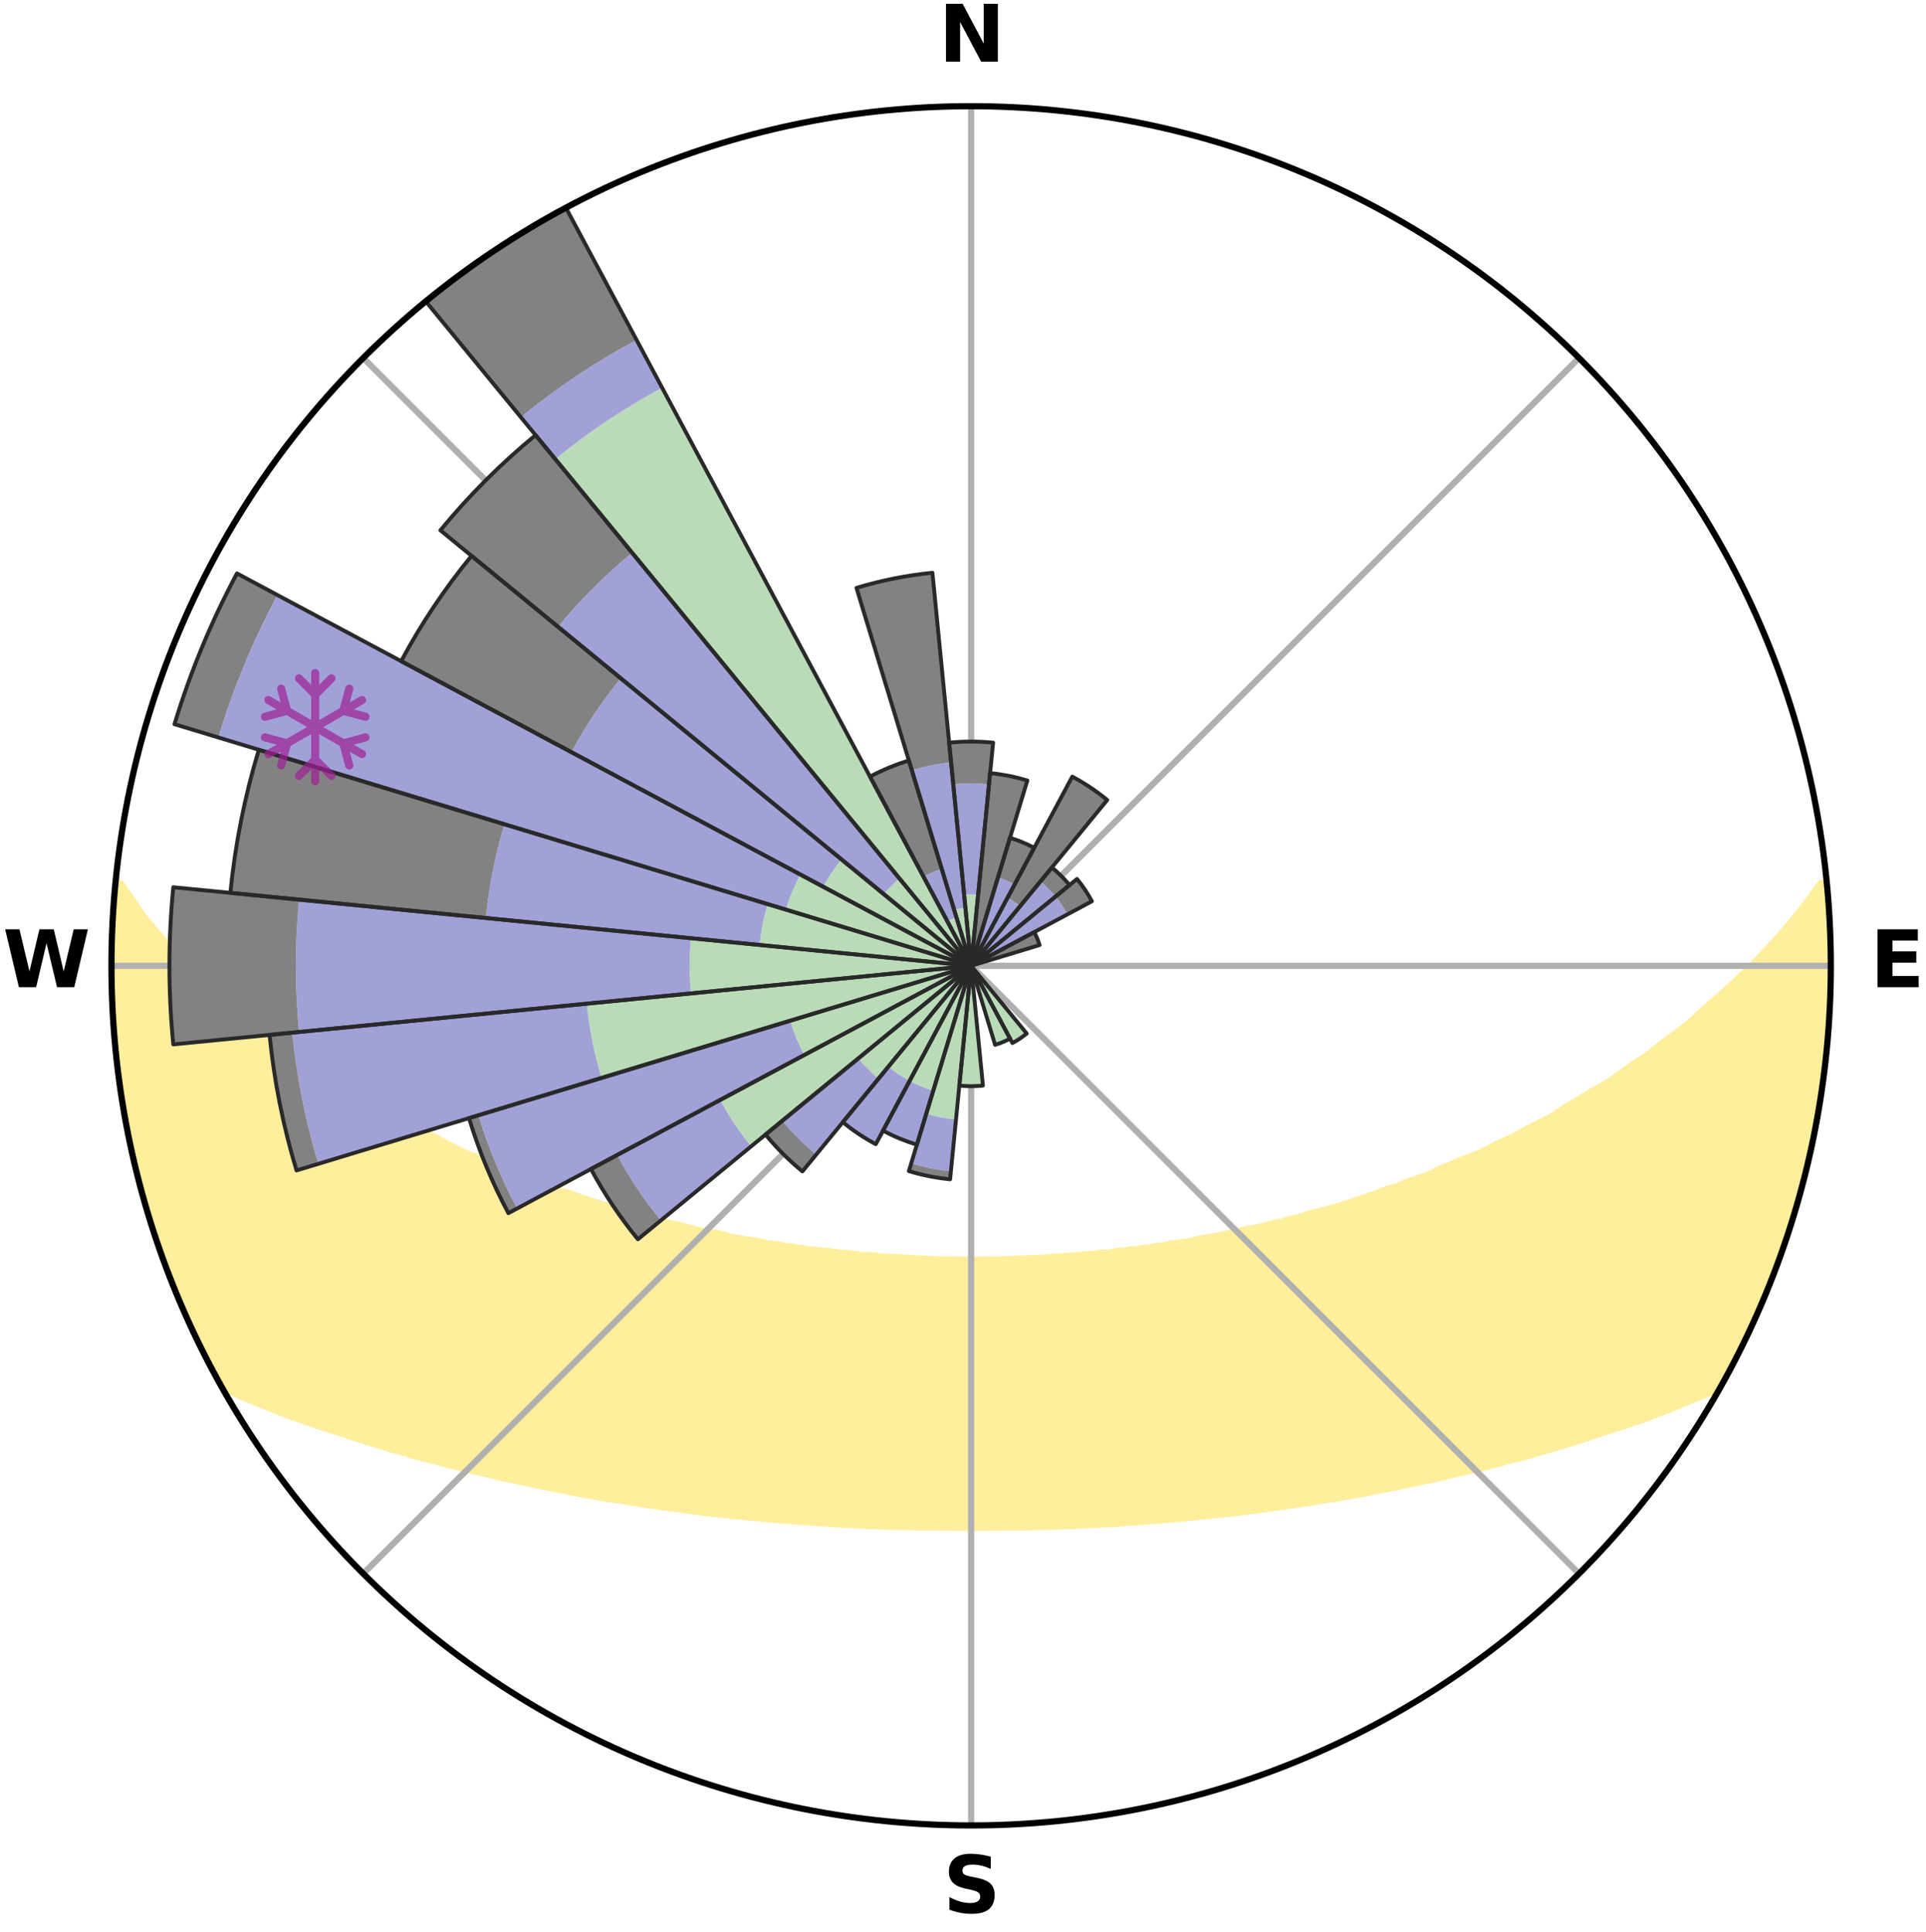 <?xml version="1.0" encoding="utf-8" standalone="no"?>
<!DOCTYPE svg PUBLIC "-//W3C//DTD SVG 1.1//EN"
  "http://www.w3.org/Graphics/SVG/1.1/DTD/svg11.dtd">
<svg xmlns:xlink="http://www.w3.org/1999/xlink" width="248.41pt" height="249.158pt" viewBox="0 0 248.41 249.158" xmlns="http://www.w3.org/2000/svg" version="1.1">
 <title>Ski Rose for Arizona Snowbowl</title>
 <defs>
  <style type="text/css">*{stroke-linejoin: round; stroke-linecap: butt}</style>
 </defs>
 <g id="figure_1">
  <g id="patch_1">
   <path d="M 0 249.158 
L 248.41 249.158 
L 248.41 0 
L 0 0 
z
" style="fill: #ffffff"/>
  </g>
  <g id="axes_1">
   <g id="patch_2">
    <path d="M 236.135 124.579 
C 236.135 110.018 233.267 95.599 227.695 82.147 
C 222.122 68.695 213.955 56.471 203.659 46.175 
C 193.363 35.879 181.139 27.711 167.687 22.139 
C 154.235 16.567 139.815 13.699 125.255 13.699 
C 110.694 13.699 96.275 16.567 82.823 22.139 
C 69.371 27.711 57.147 35.879 46.851 46.175 
C 36.555 56.471 28.387 68.695 22.815 82.147 
C 17.243 95.599 14.375 110.018 14.375 124.579 
C 14.375 139.14 17.243 153.559 22.815 167.011 
C 28.387 180.463 36.555 192.687 46.851 202.983 
C 57.147 213.279 69.371 221.447 82.823 227.019 
C 96.275 232.591 110.694 235.459 125.255 235.459 
C 139.815 235.459 154.235 232.591 167.687 227.019 
C 181.139 221.447 193.363 213.279 203.659 202.983 
C 213.955 192.687 222.122 180.463 227.695 167.011 
C 233.267 153.559 236.135 139.14 236.135 124.579 
M 125.255 124.579 
C 125.255 124.579 125.255 124.579 125.255 124.579 
C 125.255 124.579 125.255 124.579 125.255 124.579 
C 125.255 124.579 125.255 124.579 125.255 124.579 
C 125.255 124.579 125.255 124.579 125.255 124.579 
C 125.255 124.579 125.255 124.579 125.255 124.579 
C 125.255 124.579 125.255 124.579 125.255 124.579 
C 125.255 124.579 125.255 124.579 125.255 124.579 
C 125.255 124.579 125.255 124.579 125.255 124.579 
C 125.255 124.579 125.255 124.579 125.255 124.579 
C 125.255 124.579 125.255 124.579 125.255 124.579 
C 125.255 124.579 125.255 124.579 125.255 124.579 
C 125.255 124.579 125.255 124.579 125.255 124.579 
C 125.255 124.579 125.255 124.579 125.255 124.579 
C 125.255 124.579 125.255 124.579 125.255 124.579 
C 125.255 124.579 125.255 124.579 125.255 124.579 
C 125.255 124.579 125.255 124.579 125.255 124.579 
z
" style="fill: #ffffff"/>
   </g>
   <g id="PolyCollection_1">
    <defs>
     <path id="ma636969bba" d="M 235.581 -135.202 
L 234.825 -135.129 
L 233.37 -133.088 
L 231.821 -131.097 
L 230.206 -129.161 
L 228.54 -127.284 
L 226.831 -125.466 
L 225.086 -123.708 
L 223.308 -122.011 
L 221.5 -120.377 
L 219.665 -118.805 
L 218.055 -117.276 
L 216.174 -115.825 
L 214.274 -114.437 
L 212.603 -113.08 
L 210.669 -111.814 
L 208.968 -110.57 
L 207.253 -109.382 
L 205.287 -108.296 
L 203.554 -107.221 
L 201.813 -106.199 
L 200.303 -105.17 
L 198.552 -104.252 
L 196.799 -103.387 
L 195.274 -102.502 
L 193.521 -101.738 
L 191.994 -100.945 
L 190.468 -100.197 
L 188.726 -99.577 
L 187.207 -98.918 
L 185.692 -98.3 
L 184.391 -97.629 
L 182.886 -97.09 
L 181.39 -96.591 
L 180.101 -96.028 
L 178.622 -95.603 
L 177.346 -95.107 
L 176.076 -94.643 
L 174.813 -94.21 
L 173.559 -93.806 
L 172.313 -93.432 
L 171.078 -93.086 
L 169.853 -92.767 
L 168.64 -92.475 
L 167.598 -92.088 
L 166.407 -91.845 
L 165.379 -91.503 
L 164.212 -91.306 
L 163.202 -91.007 
L 162.198 -90.727 
L 161.071 -90.591 
L 160.088 -90.349 
L 159.114 -90.124 
L 158.149 -89.916 
L 157.193 -89.724 
L 156.248 -89.548 
L 155.313 -89.386 
L 154.388 -89.238 
L 153.571 -88.981 
L 152.664 -88.859 
L 151.768 -88.749 
L 150.883 -88.65 
L 150.09 -88.444 
L 149.224 -88.365 
L 148.442 -88.182 
L 147.596 -88.122 
L 146.825 -87.96 
L 145.998 -87.915 
L 145.24 -87.772 
L 144.432 -87.74 
L 143.685 -87.614 
L 142.942 -87.496 
L 142.161 -87.481 
L 141.43 -87.378 
L 140.704 -87.282 
L 139.948 -87.279 
L 139.232 -87.195 
L 138.521 -87.117 
L 137.813 -87.046 
L 137.087 -87.052 
L 136.389 -86.989 
L 135.695 -86.932 
L 135.005 -86.88 
L 134.317 -86.832 
L 133.633 -86.79 
L 132.951 -86.752 
L 132.264 -86.762 
L 131.589 -86.728 
L 130.916 -86.699 
L 130.245 -86.672 
L 129.576 -86.65 
L 128.909 -86.63 
L 128.243 -86.614 
L 127.578 -86.602 
L 126.913 -86.592 
L 126.25 -86.586 
L 125.586 -86.582 
L 124.923 -86.583 
L 124.26 -86.59 
L 123.597 -86.6 
L 122.933 -86.613 
L 122.267 -86.611 
L 121.6 -86.627 
L 120.933 -86.645 
L 120.264 -86.667 
L 119.593 -86.693 
L 118.92 -86.722 
L 118.245 -86.755 
L 117.567 -86.792 
L 116.887 -86.834 
L 116.204 -86.879 
L 115.518 -86.93 
L 114.812 -86.922 
L 114.117 -86.978 
L 113.419 -87.041 
L 112.717 -87.109 
L 112.012 -87.182 
L 111.272 -87.182 
L 110.557 -87.265 
L 109.837 -87.356 
L 109.113 -87.454 
L 108.342 -87.467 
L 107.606 -87.578 
L 106.866 -87.697 
L 106.07 -87.725 
L 105.318 -87.86 
L 104.502 -87.899 
L 103.739 -88.052 
L 102.903 -88.105 
L 102.128 -88.278 
L 101.274 -88.348 
L 100.487 -88.542 
L 99.614 -88.632 
L 98.729 -88.731 
L 97.924 -88.961 
L 97.021 -89.084 
L 96.106 -89.219 
L 95.181 -89.367 
L 94.245 -89.529 
L 93.413 -89.83 
L 92.461 -90.022 
L 91.378 -90.106 
L 90.403 -90.33 
L 89.42 -90.573 
L 88.428 -90.833 
L 87.428 -91.113 
L 86.277 -91.289 
L 85.259 -91.609 
L 84.082 -91.828 
L 83.048 -92.192 
L 81.847 -92.459 
L 80.8 -92.87 
L 79.579 -93.187 
L 78.348 -93.532 
L 77.106 -93.905 
L 75.855 -94.307 
L 74.596 -94.739 
L 73.33 -95.201 
L 71.864 -95.59 
L 70.582 -96.118 
L 69.297 -96.679 
L 67.804 -97.177 
L 66.303 -97.713 
L 64.795 -98.29 
L 63.494 -98.997 
L 61.978 -99.654 
L 60.24 -100.271 
L 58.717 -101.017 
L 57.193 -101.806 
L 55.671 -102.639 
L 53.922 -103.449 
L 52.172 -104.311 
L 50.659 -105.287 
L 48.917 -106.252 
L 47.179 -107.27 
L 45.449 -108.342 
L 43.728 -109.469 
L 41.774 -110.609 
L 39.381 -111.745 
L 37.45 -113.019 
L 35.78 -114.385 
L 33.882 -115.781 
L 32.003 -117.24 
L 30.395 -118.777 
L 28.563 -120.357 
L 26.758 -122 
L 24.983 -123.704 
L 23.241 -125.469 
L 21.538 -127.295 
L 19.878 -129.18 
L 18.271 -131.122 
L 16.97 -133.101 
L 15.525 -135.145 
L 15.082 -135.188 
L 15.082 -135.188 
L 14.735 -133.277 
L 14.683 -131.342 
L 14.484 -129.415 
L 14.497 -127.479 
L 14.542 -125.545 
L 14.399 -123.612 
L 14.507 -121.679 
L 14.647 -119.75 
L 14.597 -117.811 
L 14.797 -115.886 
L 15.027 -113.965 
L 15.094 -112.028 
L 15.356 -110.111 
L 15.672 -108.202 
L 16.016 -106.299 
L 16.389 -104.402 
L 16.604 -102.474 
L 17.018 -100.584 
L 17.474 -98.703 
L 17.957 -96.83 
L 18.473 -94.966 
L 19.01 -93.108 
L 19.573 -91.258 
L 20.159 -89.415 
L 20.778 -87.582 
L 21.42 -85.757 
L 22.091 -83.942 
L 22.983 -82.217 
L 23.719 -80.43 
L 24.492 -78.659 
L 25.309 -76.907 
L 26.035 -75.11 
L 26.929 -73.394 
L 27.812 -71.672 
L 29.006 -70.124 
L 31.083 -69.108 
L 33.283 -68.219 
L 35.412 -67.343 
L 37.544 -66.525 
L 39.673 -65.76 
L 41.792 -65.046 
L 43.901 -64.38 
L 45.916 -63.7 
L 47.919 -63.064 
L 49.909 -62.469 
L 51.884 -61.914 
L 53.771 -61.336 
L 55.715 -60.857 
L 57.573 -60.351 
L 59.416 -59.88 
L 61.244 -59.441 
L 63.054 -59.033 
L 64.79 -58.593 
L 66.567 -58.245 
L 68.272 -57.861 
L 69.963 -57.504 
L 71.637 -57.173 
L 73.296 -56.865 
L 74.894 -56.52 
L 76.522 -56.259 
L 78.093 -55.959 
L 79.69 -55.738 
L 81.232 -55.477 
L 82.761 -55.236 
L 84.277 -55.012 
L 85.779 -54.806 
L 87.267 -54.614 
L 88.715 -54.386 
L 90.178 -54.225 
L 91.604 -54.028 
L 93.041 -53.893 
L 94.445 -53.722 
L 95.859 -53.611 
L 97.242 -53.464 
L 98.616 -53.33 
L 99.98 -53.206 
L 101.336 -53.092 
L 102.682 -52.989 
L 104.021 -52.894 
L 105.351 -52.807 
L 106.673 -52.729 
L 107.981 -52.628 
L 109.29 -52.565 
L 110.592 -52.509 
L 111.884 -52.436 
L 113.175 -52.393 
L 114.461 -52.356 
L 115.74 -52.305 
L 117.017 -52.279 
L 118.29 -52.245 
L 119.561 -52.229 
L 120.828 -52.207 
L 122.095 -52.201 
L 123.359 -52.194 
L 124.623 -52.197 
L 125.887 -52.196 
L 127.15 -52.194 
L 128.415 -52.202 
L 129.681 -52.208 
L 130.949 -52.228 
L 132.22 -52.244 
L 133.492 -52.28 
L 134.77 -52.307 
L 136.049 -52.356 
L 137.335 -52.394 
L 138.626 -52.436 
L 139.917 -52.511 
L 141.219 -52.567 
L 142.528 -52.63 
L 143.844 -52.699 
L 145.159 -52.808 
L 146.489 -52.895 
L 147.827 -52.989 
L 149.174 -53.093 
L 150.529 -53.207 
L 151.894 -53.331 
L 153.267 -53.465 
L 154.65 -53.612 
L 156.063 -53.725 
L 157.467 -53.895 
L 158.905 -54.029 
L 160.331 -54.227 
L 161.793 -54.389 
L 163.241 -54.617 
L 164.73 -54.807 
L 166.231 -55.015 
L 167.747 -55.238 
L 169.276 -55.48 
L 170.819 -55.74 
L 172.415 -55.961 
L 173.985 -56.262 
L 175.613 -56.524 
L 177.212 -56.868 
L 178.871 -57.175 
L 180.545 -57.506 
L 182.236 -57.863 
L 183.941 -58.247 
L 185.717 -58.596 
L 187.453 -59.036 
L 189.264 -59.443 
L 191.09 -59.883 
L 192.934 -60.354 
L 194.792 -60.86 
L 196.735 -61.339 
L 198.623 -61.917 
L 200.598 -62.471 
L 202.587 -63.066 
L 204.591 -63.703 
L 206.606 -64.383 
L 208.713 -65.049 
L 210.834 -65.762 
L 212.961 -66.527 
L 215.094 -67.345 
L 217.222 -68.221 
L 219.423 -69.11 
L 221.584 -70.079 
L 222.69 -71.676 
L 223.588 -73.39 
L 224.484 -75.105 
L 225.329 -76.846 
L 226.151 -78.598 
L 226.937 -80.366 
L 227.671 -82.157 
L 228.416 -83.943 
L 229.082 -85.76 
L 229.726 -87.584 
L 230.394 -89.4 
L 230.814 -91.296 
L 231.378 -93.144 
L 232.101 -94.948 
L 232.551 -96.83 
L 232.965 -98.72 
L 233.504 -100.581 
L 233.864 -102.482 
L 234.246 -104.379 
L 234.525 -106.294 
L 234.854 -108.199 
L 235.055 -110.124 
L 235.366 -112.034 
L 235.557 -113.958 
L 235.782 -115.88 
L 235.882 -117.813 
L 236.028 -119.743 
L 236.007 -121.679 
L 236.08 -123.612 
L 236.118 -125.547 
L 236.029 -127.48 
L 235.998 -129.414 
L 235.805 -131.341 
L 235.709 -133.272 
L 235.581 -135.202 
z
" style="stroke: #ffee9c"/>
    </defs>
    <g clip-path="url(#p9a9aa6d340)">
     <use xlink:href="#ma636969bba" x="0" y="249.158" style="fill: #ffee9c; stroke: #ffee9c"/>
    </g>
   </g>
   <g id="matplotlib.axis_1">
    <g id="xtick_1">
     <g id="line2d_1">
      <path d="M 125.255 124.579 
L 125.255 13.699 
" clip-path="url(#p9a9aa6d340)" style="fill: none; stroke: #b0b0b0; stroke-width: 0.8; stroke-linecap: square"/>
     </g>
     <g id="text_1">
      <!-- N -->
      <g transform="translate(121.07 7.958) scale(0.1 -0.1)">
       <defs>
        <path id="DejaVuSans-Bold-4e" d="M 588 4666 
L 1931 4666 
L 3628 1466 
L 3628 4666 
L 4769 4666 
L 4769 0 
L 3425 0 
L 1728 3200 
L 1728 0 
L 588 0 
L 588 4666 
z
" transform="scale(0.016)"/>
       </defs>
       <use xlink:href="#DejaVuSans-Bold-4e"/>
      </g>
     </g>
    </g>
    <g id="xtick_2">
     <g id="line2d_2">
      <path d="M 125.255 124.579 
L 203.659 46.175 
" clip-path="url(#p9a9aa6d340)" style="fill: none; stroke: #b0b0b0; stroke-width: 0.8; stroke-linecap: square"/>
     </g>
    </g>
    <g id="xtick_3">
     <g id="line2d_3">
      <path d="M 125.255 124.579 
L 236.135 124.579 
" clip-path="url(#p9a9aa6d340)" style="fill: none; stroke: #b0b0b0; stroke-width: 0.8; stroke-linecap: square"/>
     </g>
     <g id="text_2">
      <!-- E -->
      <g transform="translate(241.219 127.338) scale(0.1 -0.1)">
       <defs>
        <path id="DejaVuSans-Bold-45" d="M 588 4666 
L 3834 4666 
L 3834 3756 
L 1791 3756 
L 1791 2888 
L 3713 2888 
L 3713 1978 
L 1791 1978 
L 1791 909 
L 3903 909 
L 3903 0 
L 588 0 
L 588 4666 
z
" transform="scale(0.016)"/>
       </defs>
       <use xlink:href="#DejaVuSans-Bold-45"/>
      </g>
     </g>
    </g>
    <g id="xtick_4">
     <g id="line2d_4">
      <path d="M 125.255 124.579 
L 203.659 202.983 
" clip-path="url(#p9a9aa6d340)" style="fill: none; stroke: #b0b0b0; stroke-width: 0.8; stroke-linecap: square"/>
     </g>
    </g>
    <g id="xtick_5">
     <g id="line2d_5">
      <path d="M 125.255 124.579 
L 125.255 235.459 
" clip-path="url(#p9a9aa6d340)" style="fill: none; stroke: #b0b0b0; stroke-width: 0.8; stroke-linecap: square"/>
     </g>
     <g id="text_3">
      <!-- S -->
      <g transform="translate(121.654 246.718) scale(0.1 -0.1)">
       <defs>
        <path id="DejaVuSans-Bold-53" d="M 3834 4519 
L 3834 3531 
Q 3450 3703 3084 3790 
Q 2719 3878 2394 3878 
Q 1963 3878 1756 3759 
Q 1550 3641 1550 3391 
Q 1550 3203 1689 3098 
Q 1828 2994 2194 2919 
L 2706 2816 
Q 3484 2659 3812 2340 
Q 4141 2022 4141 1434 
Q 4141 663 3683 286 
Q 3225 -91 2284 -91 
Q 1841 -91 1394 -6 
Q 947 78 500 244 
L 500 1259 
Q 947 1022 1364 901 
Q 1781 781 2169 781 
Q 2563 781 2772 912 
Q 2981 1044 2981 1288 
Q 2981 1506 2839 1625 
Q 2697 1744 2272 1838 
L 1806 1941 
Q 1106 2091 782 2419 
Q 459 2747 459 3303 
Q 459 4000 909 4375 
Q 1359 4750 2203 4750 
Q 2588 4750 2994 4692 
Q 3400 4634 3834 4519 
z
" transform="scale(0.016)"/>
       </defs>
       <use xlink:href="#DejaVuSans-Bold-53"/>
      </g>
     </g>
    </g>
    <g id="xtick_6">
     <g id="line2d_6">
      <path d="M 125.255 124.579 
L 46.851 202.983 
" clip-path="url(#p9a9aa6d340)" style="fill: none; stroke: #b0b0b0; stroke-width: 0.8; stroke-linecap: square"/>
     </g>
    </g>
    <g id="xtick_7">
     <g id="line2d_7">
      <path d="M 125.255 124.579 
L 14.375 124.579 
" clip-path="url(#p9a9aa6d340)" style="fill: none; stroke: #b0b0b0; stroke-width: 0.8; stroke-linecap: square"/>
     </g>
     <g id="text_4">
      <!-- W -->
      <g transform="translate(0.36 127.338) scale(0.1 -0.1)">
       <defs>
        <path id="DejaVuSans-Bold-57" d="M 191 4666 
L 1344 4666 
L 2150 1275 
L 2950 4666 
L 4109 4666 
L 4909 1275 
L 5716 4666 
L 6859 4666 
L 5759 0 
L 4372 0 
L 3525 3547 
L 2688 0 
L 1300 0 
L 191 4666 
z
" transform="scale(0.016)"/>
       </defs>
       <use xlink:href="#DejaVuSans-Bold-57"/>
      </g>
     </g>
    </g>
    <g id="xtick_8">
     <g id="line2d_8">
      <path d="M 125.255 124.579 
L 46.851 46.175 
" clip-path="url(#p9a9aa6d340)" style="fill: none; stroke: #b0b0b0; stroke-width: 0.8; stroke-linecap: square"/>
     </g>
    </g>
   </g>
   <g id="matplotlib.axis_2"/>
   <g id="patch_3">
    <path d="M 125.255 124.579 
C 125.255 124.579 125.255 124.579 125.255 124.579 
C 125.255 124.579 125.255 124.579 125.255 124.579 
L 125.255 124.579 
C 125.255 124.579 125.255 124.579 125.255 124.579 
C 125.255 124.579 125.255 124.579 125.255 124.579 
z
" clip-path="url(#p9a9aa6d340)" style="fill: #d9d9d9"/>
   </g>
   <g id="patch_4">
    <path d="M 125.255 124.579 
C 125.255 124.579 125.255 124.579 125.255 124.579 
C 125.255 124.579 125.255 124.579 125.255 124.579 
L 125.255 124.579 
C 125.255 124.579 125.255 124.579 125.255 124.579 
C 125.255 124.579 125.255 124.579 125.255 124.579 
z
" clip-path="url(#p9a9aa6d340)" style="fill: #d9d9d9"/>
   </g>
   <g id="patch_5">
    <path d="M 125.255 124.579 
C 125.255 124.579 125.255 124.579 125.255 124.579 
C 125.255 124.579 125.255 124.579 125.255 124.579 
L 125.255 124.579 
C 125.255 124.579 125.255 124.579 125.255 124.579 
C 125.255 124.579 125.255 124.579 125.255 124.579 
z
" clip-path="url(#p9a9aa6d340)" style="fill: #d9d9d9"/>
   </g>
   <g id="patch_6">
    <path d="M 125.255 124.579 
C 125.255 124.579 125.255 124.579 125.255 124.579 
C 125.255 124.579 125.255 124.579 125.255 124.579 
L 125.255 124.579 
C 125.255 124.579 125.255 124.579 125.255 124.579 
C 125.255 124.579 125.255 124.579 125.255 124.579 
z
" clip-path="url(#p9a9aa6d340)" style="fill: #d9d9d9"/>
   </g>
   <g id="patch_7">
    <path d="M 125.255 124.579 
C 125.255 124.579 125.255 124.579 125.255 124.579 
C 125.255 124.579 125.255 124.579 125.255 124.579 
L 125.255 124.579 
C 125.255 124.579 125.255 124.579 125.255 124.579 
C 125.255 124.579 125.255 124.579 125.255 124.579 
z
" clip-path="url(#p9a9aa6d340)" style="fill: #d9d9d9"/>
   </g>
   <g id="patch_8">
    <path d="M 125.255 124.579 
C 125.255 124.579 125.255 124.579 125.255 124.579 
C 125.255 124.579 125.255 124.579 125.255 124.579 
L 125.255 124.579 
C 125.255 124.579 125.255 124.579 125.255 124.579 
C 125.255 124.579 125.255 124.579 125.255 124.579 
z
" clip-path="url(#p9a9aa6d340)" style="fill: #d9d9d9"/>
   </g>
   <g id="patch_9">
    <path d="M 125.255 124.579 
C 125.255 124.579 125.255 124.579 125.255 124.579 
C 125.255 124.579 125.255 124.579 125.255 124.579 
L 125.255 124.579 
C 125.255 124.579 125.255 124.579 125.255 124.579 
C 125.255 124.579 125.255 124.579 125.255 124.579 
z
" clip-path="url(#p9a9aa6d340)" style="fill: #d9d9d9"/>
   </g>
   <g id="patch_10">
    <path d="M 125.255 124.579 
C 125.255 124.579 125.255 124.579 125.255 124.579 
C 125.255 124.579 125.255 124.579 125.255 124.579 
L 125.255 124.579 
C 125.255 124.579 125.255 124.579 125.255 124.579 
C 125.255 124.579 125.255 124.579 125.255 124.579 
z
" clip-path="url(#p9a9aa6d340)" style="fill: #d9d9d9"/>
   </g>
   <g id="patch_11">
    <path d="M 125.255 124.579 
C 125.255 124.579 125.255 124.579 125.255 124.579 
C 125.255 124.579 125.255 124.579 125.255 124.579 
L 125.255 124.579 
C 125.255 124.579 125.255 124.579 125.255 124.579 
C 125.255 124.579 125.255 124.579 125.255 124.579 
z
" clip-path="url(#p9a9aa6d340)" style="fill: #d9d9d9"/>
   </g>
   <g id="patch_12">
    <path d="M 125.255 124.579 
C 125.255 124.579 125.255 124.579 125.255 124.579 
C 125.255 124.579 125.255 124.579 125.255 124.579 
L 125.255 124.579 
C 125.255 124.579 125.255 124.579 125.255 124.579 
C 125.255 124.579 125.255 124.579 125.255 124.579 
z
" clip-path="url(#p9a9aa6d340)" style="fill: #d9d9d9"/>
   </g>
   <g id="patch_13">
    <path d="M 125.255 124.579 
C 125.255 124.579 125.255 124.579 125.255 124.579 
C 125.255 124.579 125.255 124.579 125.255 124.579 
L 125.255 124.579 
C 125.255 124.579 125.255 124.579 125.255 124.579 
C 125.255 124.579 125.255 124.579 125.255 124.579 
z
" clip-path="url(#p9a9aa6d340)" style="fill: #d9d9d9"/>
   </g>
   <g id="patch_14">
    <path d="M 125.255 124.579 
C 125.255 124.579 125.255 124.579 125.255 124.579 
C 125.255 124.579 125.255 124.579 125.255 124.579 
L 125.255 124.579 
C 125.255 124.579 125.255 124.579 125.255 124.579 
C 125.255 124.579 125.255 124.579 125.255 124.579 
z
" clip-path="url(#p9a9aa6d340)" style="fill: #d9d9d9"/>
   </g>
   <g id="patch_15">
    <path d="M 125.255 124.579 
C 125.255 124.579 125.255 124.579 125.255 124.579 
C 125.255 124.579 125.255 124.579 125.255 124.579 
L 125.255 124.579 
C 125.255 124.579 125.255 124.579 125.255 124.579 
C 125.255 124.579 125.255 124.579 125.255 124.579 
z
" clip-path="url(#p9a9aa6d340)" style="fill: #d9d9d9"/>
   </g>
   <g id="patch_16">
    <path d="M 125.255 124.579 
C 125.255 124.579 125.255 124.579 125.255 124.579 
C 125.255 124.579 125.255 124.579 125.255 124.579 
L 125.255 124.579 
C 125.255 124.579 125.255 124.579 125.255 124.579 
C 125.255 124.579 125.255 124.579 125.255 124.579 
z
" clip-path="url(#p9a9aa6d340)" style="fill: #d9d9d9"/>
   </g>
   <g id="patch_17">
    <path d="M 125.255 124.579 
C 125.255 124.579 125.255 124.579 125.255 124.579 
C 125.255 124.579 125.255 124.579 125.255 124.579 
L 125.255 124.579 
C 125.255 124.579 125.255 124.579 125.255 124.579 
C 125.255 124.579 125.255 124.579 125.255 124.579 
z
" clip-path="url(#p9a9aa6d340)" style="fill: #d9d9d9"/>
   </g>
   <g id="patch_18">
    <path d="M 125.255 124.579 
C 125.255 124.579 125.255 124.579 125.255 124.579 
C 125.255 124.579 125.255 124.579 125.255 124.579 
L 125.255 124.579 
C 125.255 124.579 125.255 124.579 125.255 124.579 
C 125.255 124.579 125.255 124.579 125.255 124.579 
z
" clip-path="url(#p9a9aa6d340)" style="fill: #d9d9d9"/>
   </g>
   <g id="patch_19">
    <path d="M 125.255 124.579 
C 125.255 124.579 125.255 124.579 125.255 124.579 
C 125.255 124.579 125.255 124.579 125.255 124.579 
L 125.255 124.579 
C 125.255 124.579 125.255 124.579 125.255 124.579 
C 125.255 124.579 125.255 124.579 125.255 124.579 
z
" clip-path="url(#p9a9aa6d340)" style="fill: #d9d9d9"/>
   </g>
   <g id="patch_20">
    <path d="M 125.255 124.579 
C 125.255 124.579 125.255 124.579 125.255 124.579 
C 125.255 124.579 125.255 124.579 125.255 124.579 
L 125.255 124.579 
C 125.255 124.579 125.255 124.579 125.255 124.579 
C 125.255 124.579 125.255 124.579 125.255 124.579 
z
" clip-path="url(#p9a9aa6d340)" style="fill: #d9d9d9"/>
   </g>
   <g id="patch_21">
    <path d="M 125.255 124.579 
C 125.255 124.579 125.255 124.579 125.255 124.579 
C 125.255 124.579 125.255 124.579 125.255 124.579 
L 125.255 124.579 
C 125.255 124.579 125.255 124.579 125.255 124.579 
C 125.255 124.579 125.255 124.579 125.255 124.579 
z
" clip-path="url(#p9a9aa6d340)" style="fill: #d9d9d9"/>
   </g>
   <g id="patch_22">
    <path d="M 125.255 124.579 
C 125.255 124.579 125.255 124.579 125.255 124.579 
C 125.255 124.579 125.255 124.579 125.255 124.579 
L 125.255 124.579 
C 125.255 124.579 125.255 124.579 125.255 124.579 
C 125.255 124.579 125.255 124.579 125.255 124.579 
z
" clip-path="url(#p9a9aa6d340)" style="fill: #d9d9d9"/>
   </g>
   <g id="patch_23">
    <path d="M 125.255 124.579 
C 125.255 124.579 125.255 124.579 125.255 124.579 
C 125.255 124.579 125.255 124.579 125.255 124.579 
L 125.255 124.579 
C 125.255 124.579 125.255 124.579 125.255 124.579 
C 125.255 124.579 125.255 124.579 125.255 124.579 
z
" clip-path="url(#p9a9aa6d340)" style="fill: #d9d9d9"/>
   </g>
   <g id="patch_24">
    <path d="M 125.255 124.579 
C 125.255 124.579 125.255 124.579 125.255 124.579 
C 125.255 124.579 125.255 124.579 125.255 124.579 
L 125.255 124.579 
C 125.255 124.579 125.255 124.579 125.255 124.579 
C 125.255 124.579 125.255 124.579 125.255 124.579 
z
" clip-path="url(#p9a9aa6d340)" style="fill: #d9d9d9"/>
   </g>
   <g id="patch_25">
    <path d="M 125.255 124.579 
C 125.255 124.579 125.255 124.579 125.255 124.579 
C 125.255 124.579 125.255 124.579 125.255 124.579 
L 125.255 124.579 
C 125.255 124.579 125.255 124.579 125.255 124.579 
C 125.255 124.579 125.255 124.579 125.255 124.579 
z
" clip-path="url(#p9a9aa6d340)" style="fill: #d9d9d9"/>
   </g>
   <g id="patch_26">
    <path d="M 125.255 124.579 
C 125.255 124.579 125.255 124.579 125.255 124.579 
C 125.255 124.579 125.255 124.579 125.255 124.579 
L 125.255 124.579 
C 125.255 124.579 125.255 124.579 125.255 124.579 
C 125.255 124.579 125.255 124.579 125.255 124.579 
z
" clip-path="url(#p9a9aa6d340)" style="fill: #d9d9d9"/>
   </g>
   <g id="patch_27">
    <path d="M 125.255 124.579 
C 125.255 124.579 125.255 124.579 125.255 124.579 
C 125.255 124.579 125.255 124.579 125.255 124.579 
L 125.255 124.579 
C 125.255 124.579 125.255 124.579 125.255 124.579 
C 125.255 124.579 125.255 124.579 125.255 124.579 
z
" clip-path="url(#p9a9aa6d340)" style="fill: #d9d9d9"/>
   </g>
   <g id="patch_28">
    <path d="M 125.255 124.579 
C 125.255 124.579 125.255 124.579 125.255 124.579 
C 125.255 124.579 125.255 124.579 125.255 124.579 
L 125.255 124.579 
C 125.255 124.579 125.255 124.579 125.255 124.579 
C 125.255 124.579 125.255 124.579 125.255 124.579 
z
" clip-path="url(#p9a9aa6d340)" style="fill: #d9d9d9"/>
   </g>
   <g id="patch_29">
    <path d="M 125.255 124.579 
C 125.255 124.579 125.255 124.579 125.255 124.579 
C 125.255 124.579 125.255 124.579 125.255 124.579 
L 125.255 124.579 
C 125.255 124.579 125.255 124.579 125.255 124.579 
C 125.255 124.579 125.255 124.579 125.255 124.579 
z
" clip-path="url(#p9a9aa6d340)" style="fill: #d9d9d9"/>
   </g>
   <g id="patch_30">
    <path d="M 125.255 124.579 
C 125.255 124.579 125.255 124.579 125.255 124.579 
C 125.255 124.579 125.255 124.579 125.255 124.579 
L 125.255 124.579 
C 125.255 124.579 125.255 124.579 125.255 124.579 
C 125.255 124.579 125.255 124.579 125.255 124.579 
z
" clip-path="url(#p9a9aa6d340)" style="fill: #d9d9d9"/>
   </g>
   <g id="patch_31">
    <path d="M 125.255 124.579 
C 125.255 124.579 125.255 124.579 125.255 124.579 
C 125.255 124.579 125.255 124.579 125.255 124.579 
L 125.255 124.579 
C 125.255 124.579 125.255 124.579 125.255 124.579 
C 125.255 124.579 125.255 124.579 125.255 124.579 
z
" clip-path="url(#p9a9aa6d340)" style="fill: #d9d9d9"/>
   </g>
   <g id="patch_32">
    <path d="M 125.255 124.579 
C 125.255 124.579 125.255 124.579 125.255 124.579 
C 125.255 124.579 125.255 124.579 125.255 124.579 
L 125.255 124.579 
C 125.255 124.579 125.255 124.579 125.255 124.579 
C 125.255 124.579 125.255 124.579 125.255 124.579 
z
" clip-path="url(#p9a9aa6d340)" style="fill: #d9d9d9"/>
   </g>
   <g id="patch_33">
    <path d="M 125.255 124.579 
C 125.255 124.579 125.255 124.579 125.255 124.579 
C 125.255 124.579 125.255 124.579 125.255 124.579 
L 125.255 124.579 
C 125.255 124.579 125.255 124.579 125.255 124.579 
C 125.255 124.579 125.255 124.579 125.255 124.579 
z
" clip-path="url(#p9a9aa6d340)" style="fill: #d9d9d9"/>
   </g>
   <g id="patch_34">
    <path d="M 125.255 124.579 
C 125.255 124.579 125.255 124.579 125.255 124.579 
C 125.255 124.579 125.255 124.579 125.255 124.579 
L 125.255 124.579 
C 125.255 124.579 125.255 124.579 125.255 124.579 
C 125.255 124.579 125.255 124.579 125.255 124.579 
z
" clip-path="url(#p9a9aa6d340)" style="fill: #d9d9d9"/>
   </g>
   <g id="patch_35">
    <path d="M 125.255 124.579 
C 125.255 124.579 125.255 124.579 125.255 124.579 
C 125.255 124.579 125.255 124.579 125.255 124.579 
L 126.159 115.399 
C 125.858 115.37 125.557 115.355 125.255 115.355 
C 124.953 115.355 124.651 115.37 124.351 115.399 
z
" clip-path="url(#p9a9aa6d340)" style="fill: #badbb8"/>
   </g>
   <g id="patch_36">
    <path d="M 125.255 124.579 
C 125.255 124.579 125.255 124.579 125.255 124.579 
C 125.255 124.579 125.255 124.579 125.255 124.579 
L 125.255 124.579 
C 125.255 124.579 125.255 124.579 125.255 124.579 
C 125.255 124.579 125.255 124.579 125.255 124.579 
z
" clip-path="url(#p9a9aa6d340)" style="fill: #badbb8"/>
   </g>
   <g id="patch_37">
    <path d="M 125.255 124.579 
C 125.255 124.579 125.255 124.579 125.255 124.579 
C 125.255 124.579 125.255 124.579 125.255 124.579 
L 125.255 124.579 
C 125.255 124.579 125.255 124.579 125.255 124.579 
C 125.255 124.579 125.255 124.579 125.255 124.579 
z
" clip-path="url(#p9a9aa6d340)" style="fill: #badbb8"/>
   </g>
   <g id="patch_38">
    <path d="M 125.255 124.579 
C 125.255 124.579 125.255 124.579 125.255 124.579 
C 125.255 124.579 125.255 124.579 125.255 124.579 
L 125.255 124.579 
C 125.255 124.579 125.255 124.579 125.255 124.579 
C 125.255 124.579 125.255 124.579 125.255 124.579 
z
" clip-path="url(#p9a9aa6d340)" style="fill: #badbb8"/>
   </g>
   <g id="patch_39">
    <path d="M 125.255 124.579 
C 125.255 124.579 125.255 124.579 125.255 124.579 
C 125.255 124.579 125.255 124.579 125.255 124.579 
L 125.255 124.579 
C 125.255 124.579 125.255 124.579 125.255 124.579 
C 125.255 124.579 125.255 124.579 125.255 124.579 
z
" clip-path="url(#p9a9aa6d340)" style="fill: #badbb8"/>
   </g>
   <g id="patch_40">
    <path d="M 125.255 124.579 
C 125.255 124.579 125.255 124.579 125.255 124.579 
C 125.255 124.579 125.255 124.579 125.255 124.579 
L 125.255 124.579 
C 125.255 124.579 125.255 124.579 125.255 124.579 
C 125.255 124.579 125.255 124.579 125.255 124.579 
z
" clip-path="url(#p9a9aa6d340)" style="fill: #badbb8"/>
   </g>
   <g id="patch_41">
    <path d="M 125.255 124.579 
C 125.255 124.579 125.255 124.579 125.255 124.579 
C 125.255 124.579 125.255 124.579 125.255 124.579 
L 125.255 124.579 
C 125.255 124.579 125.255 124.579 125.255 124.579 
C 125.255 124.579 125.255 124.579 125.255 124.579 
z
" clip-path="url(#p9a9aa6d340)" style="fill: #badbb8"/>
   </g>
   <g id="patch_42">
    <path d="M 125.255 124.579 
C 125.255 124.579 125.255 124.579 125.255 124.579 
C 125.255 124.579 125.255 124.579 125.255 124.579 
L 125.255 124.579 
C 125.255 124.579 125.255 124.579 125.255 124.579 
C 125.255 124.579 125.255 124.579 125.255 124.579 
z
" clip-path="url(#p9a9aa6d340)" style="fill: #badbb8"/>
   </g>
   <g id="patch_43">
    <path d="M 125.255 124.579 
C 125.255 124.579 125.255 124.579 125.255 124.579 
C 125.255 124.579 125.255 124.579 125.255 124.579 
L 125.255 124.579 
C 125.255 124.579 125.255 124.579 125.255 124.579 
C 125.255 124.579 125.255 124.579 125.255 124.579 
z
" clip-path="url(#p9a9aa6d340)" style="fill: #badbb8"/>
   </g>
   <g id="patch_44">
    <path d="M 125.255 124.579 
C 125.255 124.579 125.255 124.579 125.255 124.579 
C 125.255 124.579 125.255 124.579 125.255 124.579 
L 125.255 124.579 
C 125.255 124.579 125.255 124.579 125.255 124.579 
C 125.255 124.579 125.255 124.579 125.255 124.579 
z
" clip-path="url(#p9a9aa6d340)" style="fill: #badbb8"/>
   </g>
   <g id="patch_45">
    <path d="M 125.255 124.579 
C 125.255 124.579 125.255 124.579 125.255 124.579 
C 125.255 124.579 125.255 124.579 125.255 124.579 
L 125.255 124.579 
C 125.255 124.579 125.255 124.579 125.255 124.579 
C 125.255 124.579 125.255 124.579 125.255 124.579 
z
" clip-path="url(#p9a9aa6d340)" style="fill: #badbb8"/>
   </g>
   <g id="patch_46">
    <path d="M 125.255 124.579 
C 125.255 124.579 125.255 124.579 125.255 124.579 
C 125.255 124.579 125.255 124.579 125.255 124.579 
L 125.255 124.579 
C 125.255 124.579 125.255 124.579 125.255 124.579 
C 125.255 124.579 125.255 124.579 125.255 124.579 
z
" clip-path="url(#p9a9aa6d340)" style="fill: #badbb8"/>
   </g>
   <g id="patch_47">
    <path d="M 125.255 124.579 
C 125.255 124.579 125.255 124.579 125.255 124.579 
C 125.255 124.579 125.255 124.579 125.255 124.579 
L 125.255 124.579 
C 125.255 124.579 125.255 124.579 125.255 124.579 
C 125.255 124.579 125.255 124.579 125.255 124.579 
z
" clip-path="url(#p9a9aa6d340)" style="fill: #badbb8"/>
   </g>
   <g id="patch_48">
    <path d="M 125.255 124.579 
C 125.255 124.579 125.255 124.579 125.255 124.579 
C 125.255 124.579 125.255 124.579 125.255 124.579 
L 130.58 134.542 
C 130.906 134.368 131.224 134.178 131.531 133.972 
C 131.839 133.767 132.136 133.546 132.422 133.312 
z
" clip-path="url(#p9a9aa6d340)" style="fill: #badbb8"/>
   </g>
   <g id="patch_49">
    <path d="M 125.255 124.579 
C 125.255 124.579 125.255 124.579 125.255 124.579 
C 125.255 124.579 125.255 124.579 125.255 124.579 
L 128.347 134.771 
C 128.68 134.67 129.009 134.553 129.331 134.419 
C 129.653 134.286 129.968 134.137 130.276 133.972 
z
" clip-path="url(#p9a9aa6d340)" style="fill: #badbb8"/>
   </g>
   <g id="patch_50">
    <path d="M 125.255 124.579 
C 125.255 124.579 125.255 124.579 125.255 124.579 
C 125.255 124.579 125.255 124.579 125.255 124.579 
L 125.255 124.579 
C 125.255 124.579 125.255 124.579 125.255 124.579 
C 125.255 124.579 125.255 124.579 125.255 124.579 
z
" clip-path="url(#p9a9aa6d340)" style="fill: #badbb8"/>
   </g>
   <g id="patch_51">
    <path d="M 125.255 124.579 
C 125.255 124.579 125.255 124.579 125.255 124.579 
C 125.255 124.579 125.255 124.579 125.255 124.579 
L 123.733 140.031 
C 124.239 140.08 124.747 140.105 125.255 140.105 
C 125.763 140.105 126.271 140.08 126.777 140.031 
z
" clip-path="url(#p9a9aa6d340)" style="fill: #badbb8"/>
   </g>
   <g id="patch_52">
    <path d="M 125.255 124.579 
C 125.255 124.579 125.255 124.579 125.255 124.579 
C 125.255 124.579 125.255 124.579 125.255 124.579 
L 119.471 143.647 
C 120.095 143.836 120.728 143.995 121.367 144.122 
C 122.007 144.25 122.653 144.345 123.302 144.409 
z
" clip-path="url(#p9a9aa6d340)" style="fill: #badbb8"/>
   </g>
   <g id="patch_53">
    <path d="M 125.255 124.579 
C 125.255 124.579 125.255 124.579 125.255 124.579 
C 125.255 124.579 125.255 124.579 125.255 124.579 
L 117.316 139.431 
C 117.802 139.691 118.301 139.927 118.81 140.138 
C 119.319 140.349 119.839 140.535 120.366 140.695 
z
" clip-path="url(#p9a9aa6d340)" style="fill: #badbb8"/>
   </g>
   <g id="patch_54">
    <path d="M 125.255 124.579 
C 125.255 124.579 125.255 124.579 125.255 124.579 
C 125.255 124.579 125.255 124.579 125.255 124.579 
L 114.571 137.597 
C 114.997 137.947 115.44 138.275 115.899 138.582 
C 116.357 138.888 116.83 139.171 117.316 139.431 
z
" clip-path="url(#p9a9aa6d340)" style="fill: #badbb8"/>
   </g>
   <g id="patch_55">
    <path d="M 125.255 124.579 
C 125.255 124.579 125.255 124.579 125.255 124.579 
C 125.255 124.579 125.255 124.579 125.255 124.579 
L 110.7 136.524 
C 111.091 137 111.505 137.457 111.941 137.893 
C 112.377 138.329 112.834 138.743 113.31 139.134 
z
" clip-path="url(#p9a9aa6d340)" style="fill: #badbb8"/>
   </g>
   <g id="patch_56">
    <path d="M 125.255 124.579 
C 125.255 124.579 125.255 124.579 125.255 124.579 
C 125.255 124.579 125.255 124.579 125.255 124.579 
L 92.885 141.881 
C 93.452 142.94 94.07 143.971 94.737 144.97 
C 95.405 145.969 96.121 146.935 96.883 147.863 
z
" clip-path="url(#p9a9aa6d340)" style="fill: #badbb8"/>
   </g>
   <g id="patch_57">
    <path d="M 125.255 124.579 
C 125.255 124.579 125.255 124.579 125.255 124.579 
C 125.255 124.579 125.255 124.579 125.255 124.579 
L 101.901 131.663 
C 102.133 132.428 102.402 133.18 102.708 133.918 
C 103.014 134.656 103.356 135.379 103.732 136.083 
z
" clip-path="url(#p9a9aa6d340)" style="fill: #badbb8"/>
   </g>
   <g id="patch_58">
    <path d="M 125.255 124.579 
C 125.255 124.579 125.255 124.579 125.255 124.579 
C 125.255 124.579 125.255 124.579 125.255 124.579 
L 75.679 129.462 
C 75.839 131.084 76.079 132.698 76.397 134.298 
C 76.715 135.897 77.111 137.479 77.585 139.04 
z
" clip-path="url(#p9a9aa6d340)" style="fill: #badbb8"/>
   </g>
   <g id="patch_59">
    <path d="M 125.255 124.579 
C 125.255 124.579 125.255 124.579 125.255 124.579 
C 125.255 124.579 125.255 124.579 125.255 124.579 
L 89.115 121.02 
C 88.998 122.202 88.94 123.39 88.94 124.579 
C 88.94 125.768 88.998 126.956 89.115 128.139 
z
" clip-path="url(#p9a9aa6d340)" style="fill: #badbb8"/>
   </g>
   <g id="patch_60">
    <path d="M 125.255 124.579 
C 125.255 124.579 125.255 124.579 125.255 124.579 
C 125.255 124.579 125.255 124.579 125.255 124.579 
L 99.021 116.621 
C 98.76 117.48 98.542 118.351 98.367 119.231 
C 98.192 120.111 98.06 120.999 97.972 121.892 
z
" clip-path="url(#p9a9aa6d340)" style="fill: #badbb8"/>
   </g>
   <g id="patch_61">
    <path d="M 125.255 124.579 
C 125.255 124.579 125.255 124.579 125.255 124.579 
C 125.255 124.579 125.255 124.579 125.255 124.579 
L 103.226 112.804 
C 102.84 113.525 102.49 114.265 102.178 115.02 
C 101.865 115.775 101.589 116.546 101.352 117.328 
z
" clip-path="url(#p9a9aa6d340)" style="fill: #badbb8"/>
   </g>
   <g id="patch_62">
    <path d="M 125.255 124.579 
C 125.255 124.579 125.255 124.579 125.255 124.579 
C 125.255 124.579 125.255 124.579 125.255 124.579 
L 108.533 110.856 
C 108.084 111.403 107.662 111.972 107.268 112.561 
C 106.875 113.15 106.511 113.757 106.177 114.382 
z
" clip-path="url(#p9a9aa6d340)" style="fill: #badbb8"/>
   </g>
   <g id="patch_63">
    <path d="M 125.255 124.579 
C 125.255 124.579 125.255 124.579 125.255 124.579 
C 125.255 124.579 125.255 124.579 125.255 124.579 
L 116.003 113.305 
C 115.634 113.608 115.28 113.929 114.942 114.266 
C 114.605 114.604 114.284 114.958 113.981 115.327 
z
" clip-path="url(#p9a9aa6d340)" style="fill: #badbb8"/>
   </g>
   <g id="patch_64">
    <path d="M 125.255 124.579 
C 125.255 124.579 125.255 124.579 125.255 124.579 
C 125.255 124.579 125.255 124.579 125.255 124.579 
L 85.403 50.022 
C 82.963 51.326 80.588 52.75 78.287 54.287 
C 75.987 55.824 73.763 57.474 71.624 59.229 
z
" clip-path="url(#p9a9aa6d340)" style="fill: #badbb8"/>
   </g>
   <g id="patch_65">
    <path d="M 125.255 124.579 
C 125.255 124.579 125.255 124.579 125.255 124.579 
C 125.255 124.579 125.255 124.579 125.255 124.579 
L 123.362 118.338 
C 123.157 118.4 122.956 118.471 122.759 118.553 
C 122.562 118.635 122.369 118.726 122.18 118.827 
z
" clip-path="url(#p9a9aa6d340)" style="fill: #badbb8"/>
   </g>
   <g id="patch_66">
    <path d="M 125.255 124.579 
C 125.255 124.579 125.255 124.579 125.255 124.579 
C 125.255 124.579 125.255 124.579 125.255 124.579 
L 124.517 117.084 
C 124.271 117.108 124.027 117.144 123.786 117.192 
C 123.544 117.241 123.305 117.3 123.069 117.372 
z
" clip-path="url(#p9a9aa6d340)" style="fill: #badbb8"/>
   </g>
   <g id="patch_67">
    <path d="M 124.351 115.399 
C 124.651 115.37 124.953 115.355 125.255 115.355 
C 125.557 115.355 125.858 115.37 126.159 115.399 
L 127.56 101.176 
C 126.794 101.1 126.025 101.062 125.255 101.062 
C 124.485 101.062 123.716 101.1 122.95 101.176 
z
" clip-path="url(#p9a9aa6d340)" style="fill: #a1a1d8"/>
   </g>
   <g id="patch_68">
    <path d="M 125.255 124.579 
C 125.255 124.579 125.255 124.579 125.255 124.579 
C 125.255 124.579 125.255 124.579 125.255 124.579 
L 125.255 124.579 
C 125.255 124.579 125.255 124.579 125.255 124.579 
C 125.255 124.579 125.255 124.579 125.255 124.579 
z
" clip-path="url(#p9a9aa6d340)" style="fill: #a1a1d8"/>
   </g>
   <g id="patch_69">
    <path d="M 125.255 124.579 
C 125.255 124.579 125.255 124.579 125.255 124.579 
C 125.255 124.579 125.255 124.579 125.255 124.579 
L 130.868 114.077 
C 130.525 113.893 130.172 113.727 129.812 113.577 
C 129.452 113.428 129.085 113.297 128.712 113.184 
z
" clip-path="url(#p9a9aa6d340)" style="fill: #a1a1d8"/>
   </g>
   <g id="patch_70">
    <path d="M 125.255 124.579 
C 125.255 124.579 125.255 124.579 125.255 124.579 
C 125.255 124.579 125.255 124.579 125.255 124.579 
L 131.575 116.878 
C 131.323 116.671 131.061 116.476 130.79 116.295 
C 130.519 116.114 130.239 115.946 129.951 115.792 
z
" clip-path="url(#p9a9aa6d340)" style="fill: #a1a1d8"/>
   </g>
   <g id="patch_71">
    <path d="M 125.255 124.579 
C 125.255 124.579 125.255 124.579 125.255 124.579 
C 125.255 124.579 125.255 124.579 125.255 124.579 
L 136.146 115.641 
C 135.854 115.284 135.544 114.942 135.218 114.616 
C 134.892 114.29 134.55 113.98 134.193 113.687 
z
" clip-path="url(#p9a9aa6d340)" style="fill: #a1a1d8"/>
   </g>
   <g id="patch_72">
    <path d="M 125.255 124.579 
C 125.255 124.579 125.255 124.579 125.255 124.579 
C 125.255 124.579 125.255 124.579 125.255 124.579 
L 137.681 117.937 
C 137.464 117.53 137.226 117.135 136.97 116.751 
C 136.714 116.368 136.439 115.997 136.146 115.641 
z
" clip-path="url(#p9a9aa6d340)" style="fill: #a1a1d8"/>
   </g>
   <g id="patch_73">
    <path d="M 125.255 124.579 
C 125.255 124.579 125.255 124.579 125.255 124.579 
C 125.255 124.579 125.255 124.579 125.255 124.579 
L 125.255 124.579 
C 125.255 124.579 125.255 124.579 125.255 124.579 
C 125.255 124.579 125.255 124.579 125.255 124.579 
z
" clip-path="url(#p9a9aa6d340)" style="fill: #a1a1d8"/>
   </g>
   <g id="patch_74">
    <path d="M 125.255 124.579 
C 125.255 124.579 125.255 124.579 125.255 124.579 
C 125.255 124.579 125.255 124.579 125.255 124.579 
L 125.255 124.579 
C 125.255 124.579 125.255 124.579 125.255 124.579 
C 125.255 124.579 125.255 124.579 125.255 124.579 
z
" clip-path="url(#p9a9aa6d340)" style="fill: #a1a1d8"/>
   </g>
   <g id="patch_75">
    <path d="M 125.255 124.579 
C 125.255 124.579 125.255 124.579 125.255 124.579 
C 125.255 124.579 125.255 124.579 125.255 124.579 
L 125.255 124.579 
C 125.255 124.579 125.255 124.579 125.255 124.579 
C 125.255 124.579 125.255 124.579 125.255 124.579 
z
" clip-path="url(#p9a9aa6d340)" style="fill: #a1a1d8"/>
   </g>
   <g id="patch_76">
    <path d="M 125.255 124.579 
C 125.255 124.579 125.255 124.579 125.255 124.579 
C 125.255 124.579 125.255 124.579 125.255 124.579 
L 125.255 124.579 
C 125.255 124.579 125.255 124.579 125.255 124.579 
C 125.255 124.579 125.255 124.579 125.255 124.579 
z
" clip-path="url(#p9a9aa6d340)" style="fill: #a1a1d8"/>
   </g>
   <g id="patch_77">
    <path d="M 125.255 124.579 
C 125.255 124.579 125.255 124.579 125.255 124.579 
C 125.255 124.579 125.255 124.579 125.255 124.579 
L 125.255 124.579 
C 125.255 124.579 125.255 124.579 125.255 124.579 
C 125.255 124.579 125.255 124.579 125.255 124.579 
z
" clip-path="url(#p9a9aa6d340)" style="fill: #a1a1d8"/>
   </g>
   <g id="patch_78">
    <path d="M 125.255 124.579 
C 125.255 124.579 125.255 124.579 125.255 124.579 
C 125.255 124.579 125.255 124.579 125.255 124.579 
L 125.255 124.579 
C 125.255 124.579 125.255 124.579 125.255 124.579 
C 125.255 124.579 125.255 124.579 125.255 124.579 
z
" clip-path="url(#p9a9aa6d340)" style="fill: #a1a1d8"/>
   </g>
   <g id="patch_79">
    <path d="M 125.255 124.579 
C 125.255 124.579 125.255 124.579 125.255 124.579 
C 125.255 124.579 125.255 124.579 125.255 124.579 
L 125.255 124.579 
C 125.255 124.579 125.255 124.579 125.255 124.579 
C 125.255 124.579 125.255 124.579 125.255 124.579 
z
" clip-path="url(#p9a9aa6d340)" style="fill: #a1a1d8"/>
   </g>
   <g id="patch_80">
    <path d="M 132.422 133.312 
C 132.136 133.546 131.839 133.767 131.531 133.972 
C 131.224 134.178 130.906 134.368 130.58 134.542 
L 130.58 134.542 
C 130.906 134.368 131.224 134.178 131.531 133.972 
C 131.839 133.767 132.136 133.546 132.422 133.312 
z
" clip-path="url(#p9a9aa6d340)" style="fill: #a1a1d8"/>
   </g>
   <g id="patch_81">
    <path d="M 130.276 133.972 
C 129.968 134.137 129.653 134.286 129.331 134.419 
C 129.009 134.553 128.68 134.67 128.347 134.771 
L 128.347 134.771 
C 128.68 134.67 129.009 134.553 129.331 134.419 
C 129.653 134.286 129.968 134.137 130.276 133.972 
z
" clip-path="url(#p9a9aa6d340)" style="fill: #a1a1d8"/>
   </g>
   <g id="patch_82">
    <path d="M 125.255 124.579 
C 125.255 124.579 125.255 124.579 125.255 124.579 
C 125.255 124.579 125.255 124.579 125.255 124.579 
L 125.255 124.579 
C 125.255 124.579 125.255 124.579 125.255 124.579 
C 125.255 124.579 125.255 124.579 125.255 124.579 
z
" clip-path="url(#p9a9aa6d340)" style="fill: #a1a1d8"/>
   </g>
   <g id="patch_83">
    <path d="M 126.777 140.031 
C 126.271 140.08 125.763 140.105 125.255 140.105 
C 124.747 140.105 124.239 140.08 123.733 140.031 
L 123.733 140.031 
C 124.239 140.08 124.747 140.105 125.255 140.105 
C 125.763 140.105 126.271 140.08 126.777 140.031 
z
" clip-path="url(#p9a9aa6d340)" style="fill: #a1a1d8"/>
   </g>
   <g id="patch_84">
    <path d="M 123.302 144.409 
C 122.653 144.345 122.007 144.25 121.367 144.122 
C 120.728 143.995 120.095 143.836 119.471 143.647 
L 117.525 150.06 
C 118.359 150.313 119.205 150.525 120.06 150.695 
C 120.915 150.865 121.778 150.993 122.645 151.078 
z
" clip-path="url(#p9a9aa6d340)" style="fill: #a1a1d8"/>
   </g>
   <g id="patch_85">
    <path d="M 120.366 140.695 
C 119.839 140.535 119.319 140.349 118.81 140.138 
C 118.301 139.927 117.802 139.691 117.316 139.431 
L 113.888 145.844 
C 114.584 146.216 115.298 146.554 116.028 146.856 
C 116.757 147.158 117.5 147.424 118.255 147.653 
z
" clip-path="url(#p9a9aa6d340)" style="fill: #a1a1d8"/>
   </g>
   <g id="patch_86">
    <path d="M 117.316 139.431 
C 116.83 139.171 116.357 138.888 115.899 138.582 
C 115.44 138.275 114.997 137.947 114.571 137.597 
L 108.704 144.746 
C 109.364 145.288 110.05 145.797 110.76 146.272 
C 111.47 146.746 112.203 147.185 112.956 147.588 
z
" clip-path="url(#p9a9aa6d340)" style="fill: #a1a1d8"/>
   </g>
   <g id="patch_87">
    <path d="M 113.31 139.134 
C 112.834 138.743 112.377 138.329 111.941 137.893 
C 111.505 137.457 111.091 137 110.7 136.524 
L 100.9 144.566 
C 101.555 145.363 102.248 146.128 102.977 146.857 
C 103.706 147.586 104.471 148.279 105.268 148.933 
z
" clip-path="url(#p9a9aa6d340)" style="fill: #a1a1d8"/>
   </g>
   <g id="patch_88">
    <path d="M 96.883 147.863 
C 96.121 146.935 95.405 145.969 94.737 144.97 
C 94.07 143.971 93.452 142.94 92.885 141.881 
L 79.598 148.983 
C 80.397 150.477 81.269 151.932 82.21 153.341 
C 83.151 154.75 84.161 156.111 85.236 157.421 
z
" clip-path="url(#p9a9aa6d340)" style="fill: #a1a1d8"/>
   </g>
   <g id="patch_89">
    <path d="M 103.732 136.083 
C 103.356 135.379 103.014 134.656 102.708 133.918 
C 102.402 133.18 102.133 132.428 101.901 131.663 
L 61.706 143.856 
C 62.337 145.936 63.07 147.984 63.901 149.993 
C 64.733 152.001 65.663 153.967 66.688 155.884 
z
" clip-path="url(#p9a9aa6d340)" style="fill: #a1a1d8"/>
   </g>
   <g id="patch_90">
    <path d="M 77.585 139.04 
C 77.111 137.479 76.715 135.897 76.397 134.298 
C 76.079 132.698 75.839 131.084 75.679 129.462 
L 37.687 133.204 
C 37.969 136.07 38.392 138.921 38.954 141.745 
C 39.516 144.57 40.216 147.366 41.052 150.122 
z
" clip-path="url(#p9a9aa6d340)" style="fill: #a1a1d8"/>
   </g>
   <g id="patch_91">
    <path d="M 89.115 128.139 
C 88.998 126.956 88.94 125.768 88.94 124.579 
C 88.94 123.39 88.998 122.202 89.115 121.02 
L 38.574 116.042 
C 38.294 118.879 38.154 121.728 38.154 124.579 
C 38.154 127.43 38.294 130.279 38.574 133.116 
z
" clip-path="url(#p9a9aa6d340)" style="fill: #a1a1d8"/>
   </g>
   <g id="patch_92">
    <path d="M 97.972 121.892 
C 98.06 120.999 98.192 120.111 98.367 119.231 
C 98.542 118.351 98.76 117.48 99.021 116.621 
L 65.064 106.32 
C 64.466 108.29 63.966 110.289 63.564 112.308 
C 63.162 114.327 62.86 116.365 62.658 118.414 
z
" clip-path="url(#p9a9aa6d340)" style="fill: #a1a1d8"/>
   </g>
   <g id="patch_93">
    <path d="M 101.352 117.328 
C 101.589 116.546 101.865 115.775 102.178 115.02 
C 102.49 114.265 102.84 113.525 103.226 112.804 
L 35.772 76.749 
C 34.206 79.678 32.785 82.682 31.514 85.75 
C 30.243 88.819 29.124 91.948 28.16 95.126 
z
" clip-path="url(#p9a9aa6d340)" style="fill: #a1a1d8"/>
   </g>
   <g id="patch_94">
    <path d="M 106.177 114.382 
C 106.511 113.757 106.875 113.15 107.268 112.561 
C 107.662 111.972 108.084 111.403 108.533 110.856 
L 80.065 87.493 
C 78.851 88.972 77.711 90.51 76.648 92.101 
C 75.585 93.692 74.601 95.334 73.699 97.022 
z
" clip-path="url(#p9a9aa6d340)" style="fill: #a1a1d8"/>
   </g>
   <g id="patch_95">
    <path d="M 113.981 115.327 
C 114.284 114.958 114.605 114.604 114.942 114.266 
C 115.28 113.929 115.634 113.608 116.003 113.305 
L 81.53 71.301 
C 79.786 72.732 78.114 74.248 76.519 75.843 
C 74.924 77.438 73.408 79.111 71.976 80.855 
z
" clip-path="url(#p9a9aa6d340)" style="fill: #a1a1d8"/>
   </g>
   <g id="patch_96">
    <path d="M 71.624 59.229 
C 73.763 57.474 75.987 55.824 78.287 54.287 
C 80.588 52.75 82.963 51.326 85.403 50.022 
L 82.101 43.843 
C 79.458 45.256 76.886 46.797 74.395 48.462 
C 71.903 50.126 69.495 51.912 67.179 53.813 
z
" clip-path="url(#p9a9aa6d340)" style="fill: #a1a1d8"/>
   </g>
   <g id="patch_97">
    <path d="M 122.18 118.827 
C 122.369 118.726 122.562 118.635 122.759 118.553 
C 122.956 118.471 123.157 118.4 123.362 118.338 
L 121.468 112.096 
C 121.06 112.22 120.657 112.364 120.263 112.527 
C 119.868 112.691 119.482 112.873 119.106 113.075 
z
" clip-path="url(#p9a9aa6d340)" style="fill: #a1a1d8"/>
   </g>
   <g id="patch_98">
    <path d="M 123.069 117.372 
C 123.305 117.3 123.544 117.241 123.786 117.192 
C 124.027 117.144 124.271 117.108 124.517 117.084 
L 122.671 98.346 
C 121.812 98.431 120.959 98.557 120.112 98.726 
C 119.266 98.894 118.429 99.104 117.603 99.354 
z
" clip-path="url(#p9a9aa6d340)" style="fill: #a1a1d8"/>
   </g>
   <g id="patch_99">
    <path d="M 122.95 101.176 
C 123.716 101.1 124.485 101.062 125.255 101.062 
C 126.025 101.062 126.794 101.1 127.56 101.176 
L 128.09 95.794 
C 127.148 95.701 126.202 95.654 125.255 95.654 
C 124.308 95.654 123.362 95.701 122.42 95.794 
z
" clip-path="url(#p9a9aa6d340)" style="fill: #828282"/>
   </g>
   <g id="patch_100">
    <path d="M 125.255 124.579 
C 125.255 124.579 125.255 124.579 125.255 124.579 
C 125.255 124.579 125.255 124.579 125.255 124.579 
L 132.506 100.676 
C 131.723 100.439 130.93 100.24 130.128 100.08 
C 129.326 99.921 128.517 99.801 127.703 99.721 
z
" clip-path="url(#p9a9aa6d340)" style="fill: #828282"/>
   </g>
   <g id="patch_101">
    <path d="M 128.712 113.184 
C 129.085 113.297 129.452 113.428 129.812 113.577 
C 130.172 113.727 130.525 113.893 130.868 114.077 
L 133.39 109.36 
C 132.891 109.094 132.38 108.852 131.859 108.636 
C 131.337 108.42 130.805 108.23 130.264 108.066 
z
" clip-path="url(#p9a9aa6d340)" style="fill: #828282"/>
   </g>
   <g id="patch_102">
    <path d="M 129.951 115.792 
C 130.239 115.946 130.519 116.114 130.79 116.295 
C 131.061 116.476 131.323 116.671 131.575 116.878 
L 142.81 103.188 
C 142.11 102.614 141.382 102.074 140.629 101.571 
C 139.875 101.067 139.098 100.602 138.299 100.175 
z
" clip-path="url(#p9a9aa6d340)" style="fill: #828282"/>
   </g>
   <g id="patch_103">
    <path d="M 134.193 113.687 
C 134.55 113.98 134.892 114.29 135.218 114.616 
C 135.544 114.942 135.854 115.284 136.146 115.641 
L 137.943 114.166 
C 137.602 113.751 137.241 113.352 136.861 112.972 
C 136.482 112.593 136.083 112.232 135.668 111.891 
z
" clip-path="url(#p9a9aa6d340)" style="fill: #828282"/>
   </g>
   <g id="patch_104">
    <path d="M 136.146 115.641 
C 136.439 115.997 136.714 116.368 136.97 116.751 
C 137.226 117.135 137.464 117.53 137.681 117.937 
L 140.832 116.253 
C 140.559 115.743 140.262 115.247 139.941 114.766 
C 139.62 114.286 139.275 113.821 138.908 113.374 
z
" clip-path="url(#p9a9aa6d340)" style="fill: #828282"/>
   </g>
   <g id="patch_105">
    <path d="M 125.255 124.579 
C 125.255 124.579 125.255 124.579 125.255 124.579 
C 125.255 124.579 125.255 124.579 125.255 124.579 
L 134.082 121.901 
C 133.994 121.613 133.892 121.328 133.777 121.049 
C 133.661 120.77 133.532 120.497 133.39 120.231 
z
" clip-path="url(#p9a9aa6d340)" style="fill: #828282"/>
   </g>
   <g id="patch_106">
    <path d="M 125.255 124.579 
C 125.255 124.579 125.255 124.579 125.255 124.579 
C 125.255 124.579 125.255 124.579 125.255 124.579 
L 125.255 124.579 
C 125.255 124.579 125.255 124.579 125.255 124.579 
C 125.255 124.579 125.255 124.579 125.255 124.579 
z
" clip-path="url(#p9a9aa6d340)" style="fill: #828282"/>
   </g>
   <g id="patch_107">
    <path d="M 125.255 124.579 
C 125.255 124.579 125.255 124.579 125.255 124.579 
C 125.255 124.579 125.255 124.579 125.255 124.579 
L 125.255 124.579 
C 125.255 124.579 125.255 124.579 125.255 124.579 
C 125.255 124.579 125.255 124.579 125.255 124.579 
z
" clip-path="url(#p9a9aa6d340)" style="fill: #828282"/>
   </g>
   <g id="patch_108">
    <path d="M 125.255 124.579 
C 125.255 124.579 125.255 124.579 125.255 124.579 
C 125.255 124.579 125.255 124.579 125.255 124.579 
L 125.255 124.579 
C 125.255 124.579 125.255 124.579 125.255 124.579 
C 125.255 124.579 125.255 124.579 125.255 124.579 
z
" clip-path="url(#p9a9aa6d340)" style="fill: #828282"/>
   </g>
   <g id="patch_109">
    <path d="M 125.255 124.579 
C 125.255 124.579 125.255 124.579 125.255 124.579 
C 125.255 124.579 125.255 124.579 125.255 124.579 
L 125.255 124.579 
C 125.255 124.579 125.255 124.579 125.255 124.579 
C 125.255 124.579 125.255 124.579 125.255 124.579 
z
" clip-path="url(#p9a9aa6d340)" style="fill: #828282"/>
   </g>
   <g id="patch_110">
    <path d="M 125.255 124.579 
C 125.255 124.579 125.255 124.579 125.255 124.579 
C 125.255 124.579 125.255 124.579 125.255 124.579 
L 125.255 124.579 
C 125.255 124.579 125.255 124.579 125.255 124.579 
C 125.255 124.579 125.255 124.579 125.255 124.579 
z
" clip-path="url(#p9a9aa6d340)" style="fill: #828282"/>
   </g>
   <g id="patch_111">
    <path d="M 125.255 124.579 
C 125.255 124.579 125.255 124.579 125.255 124.579 
C 125.255 124.579 125.255 124.579 125.255 124.579 
L 125.255 124.579 
C 125.255 124.579 125.255 124.579 125.255 124.579 
C 125.255 124.579 125.255 124.579 125.255 124.579 
z
" clip-path="url(#p9a9aa6d340)" style="fill: #828282"/>
   </g>
   <g id="patch_112">
    <path d="M 132.422 133.312 
C 132.136 133.546 131.839 133.767 131.531 133.972 
C 131.224 134.178 130.906 134.368 130.58 134.542 
L 130.58 134.542 
C 130.906 134.368 131.224 134.178 131.531 133.972 
C 131.839 133.767 132.136 133.546 132.422 133.312 
z
" clip-path="url(#p9a9aa6d340)" style="fill: #828282"/>
   </g>
   <g id="patch_113">
    <path d="M 130.276 133.972 
C 129.968 134.137 129.653 134.286 129.331 134.419 
C 129.009 134.553 128.68 134.67 128.347 134.771 
L 128.347 134.771 
C 128.68 134.67 129.009 134.553 129.331 134.419 
C 129.653 134.286 129.968 134.137 130.276 133.972 
z
" clip-path="url(#p9a9aa6d340)" style="fill: #828282"/>
   </g>
   <g id="patch_114">
    <path d="M 125.255 124.579 
C 125.255 124.579 125.255 124.579 125.255 124.579 
C 125.255 124.579 125.255 124.579 125.255 124.579 
L 125.255 124.579 
C 125.255 124.579 125.255 124.579 125.255 124.579 
C 125.255 124.579 125.255 124.579 125.255 124.579 
z
" clip-path="url(#p9a9aa6d340)" style="fill: #828282"/>
   </g>
   <g id="patch_115">
    <path d="M 126.777 140.031 
C 126.271 140.08 125.763 140.105 125.255 140.105 
C 124.747 140.105 124.239 140.08 123.733 140.031 
L 123.733 140.031 
C 124.239 140.08 124.747 140.105 125.255 140.105 
C 125.763 140.105 126.271 140.08 126.777 140.031 
z
" clip-path="url(#p9a9aa6d340)" style="fill: #828282"/>
   </g>
   <g id="patch_116">
    <path d="M 122.645 151.078 
C 121.778 150.993 120.915 150.865 120.06 150.695 
C 119.205 150.525 118.359 150.313 117.525 150.06 
L 117.222 151.06 
C 118.089 151.322 118.968 151.543 119.856 151.719 
C 120.745 151.896 121.641 152.029 122.543 152.118 
z
" clip-path="url(#p9a9aa6d340)" style="fill: #828282"/>
   </g>
   <g id="patch_117">
    <path d="M 118.255 147.653 
C 117.5 147.424 116.757 147.158 116.028 146.856 
C 115.298 146.554 114.584 146.216 113.888 145.844 
L 113.888 145.844 
C 114.584 146.216 115.298 146.554 116.028 146.856 
C 116.757 147.158 117.5 147.424 118.255 147.653 
z
" clip-path="url(#p9a9aa6d340)" style="fill: #828282"/>
   </g>
   <g id="patch_118">
    <path d="M 112.956 147.588 
C 112.203 147.185 111.47 146.746 110.76 146.272 
C 110.05 145.797 109.364 145.288 108.704 144.746 
L 108.704 144.746 
C 109.364 145.288 110.05 145.797 110.76 146.272 
C 111.47 146.746 112.203 147.185 112.956 147.588 
z
" clip-path="url(#p9a9aa6d340)" style="fill: #828282"/>
   </g>
   <g id="patch_119">
    <path d="M 105.268 148.933 
C 104.471 148.279 103.706 147.586 102.977 146.857 
C 102.248 146.128 101.555 145.363 100.9 144.566 
L 98.735 146.343 
C 99.448 147.211 100.202 148.044 100.996 148.838 
C 101.79 149.632 102.623 150.386 103.491 151.099 
z
" clip-path="url(#p9a9aa6d340)" style="fill: #828282"/>
   </g>
   <g id="patch_120">
    <path d="M 85.236 157.421 
C 84.161 156.111 83.151 154.75 82.21 153.341 
C 81.269 151.932 80.397 150.477 79.598 148.983 
L 76.22 150.789 
C 77.078 152.394 78.014 153.955 79.025 155.469 
C 80.037 156.982 81.121 158.444 82.276 159.851 
z
" clip-path="url(#p9a9aa6d340)" style="fill: #828282"/>
   </g>
   <g id="patch_121">
    <path d="M 66.688 155.884 
C 65.663 153.967 64.733 152.001 63.901 149.993 
C 63.07 147.984 62.337 145.936 61.706 143.856 
L 60.491 144.225 
C 61.134 146.345 61.881 148.432 62.729 150.478 
C 63.577 152.525 64.524 154.528 65.569 156.482 
z
" clip-path="url(#p9a9aa6d340)" style="fill: #828282"/>
   </g>
   <g id="patch_122">
    <path d="M 41.052 150.122 
C 40.216 147.366 39.516 144.57 38.954 141.745 
C 38.392 138.921 37.969 136.07 37.687 133.204 
L 34.769 133.491 
C 35.06 136.453 35.497 139.399 36.078 142.317 
C 36.659 145.236 37.382 148.125 38.246 150.973 
z
" clip-path="url(#p9a9aa6d340)" style="fill: #828282"/>
   </g>
   <g id="patch_123">
    <path d="M 38.574 133.116 
C 38.294 130.279 38.154 127.43 38.154 124.579 
C 38.154 121.728 38.294 118.879 38.574 116.042 
L 22.351 114.444 
C 22.019 117.812 21.853 121.195 21.853 124.579 
C 21.853 127.964 22.019 131.346 22.351 134.714 
z
" clip-path="url(#p9a9aa6d340)" style="fill: #828282"/>
   </g>
   <g id="patch_124">
    <path d="M 62.658 118.414 
C 62.86 116.365 63.162 114.327 63.564 112.308 
C 63.966 110.289 64.466 108.29 65.064 106.32 
L 33.382 96.71 
C 32.47 99.717 31.706 102.767 31.093 105.849 
C 30.48 108.931 30.019 112.041 29.711 115.169 
z
" clip-path="url(#p9a9aa6d340)" style="fill: #828282"/>
   </g>
   <g id="patch_125">
    <path d="M 28.16 95.126 
C 29.124 91.948 30.243 88.819 31.514 85.75 
C 32.785 82.682 34.206 79.678 35.772 76.749 
L 30.562 73.964 
C 28.905 77.064 27.401 80.243 26.057 83.49 
C 24.712 86.737 23.527 90.048 22.507 93.411 
z
" clip-path="url(#p9a9aa6d340)" style="fill: #828282"/>
   </g>
   <g id="patch_126">
    <path d="M 73.699 97.022 
C 74.601 95.334 75.585 93.692 76.648 92.101 
C 77.711 90.51 78.851 88.972 80.065 87.493 
L 60.819 71.698 
C 59.088 73.807 57.462 76 55.946 78.268 
C 54.43 80.537 53.027 82.879 51.741 85.285 
z
" clip-path="url(#p9a9aa6d340)" style="fill: #828282"/>
   </g>
   <g id="patch_127">
    <path d="M 71.976 80.855 
C 73.408 79.111 74.924 77.438 76.519 75.843 
C 78.114 74.248 79.786 72.732 81.53 71.301 
L 69.077 56.126 
C 66.836 57.965 64.688 59.913 62.638 61.962 
C 60.588 64.012 58.641 66.161 56.802 68.401 
z
" clip-path="url(#p9a9aa6d340)" style="fill: #828282"/>
   </g>
   <g id="patch_128">
    <path d="M 67.179 53.813 
C 69.495 51.912 71.903 50.126 74.395 48.462 
C 76.886 46.797 79.458 45.256 82.101 43.843 
L 72.986 26.792 
C 69.786 28.502 66.671 30.369 63.653 32.386 
C 60.636 34.402 57.719 36.565 54.913 38.868 
z
" clip-path="url(#p9a9aa6d340)" style="fill: #828282"/>
   </g>
   <g id="patch_129">
    <path d="M 119.106 113.075 
C 119.482 112.873 119.868 112.691 120.263 112.527 
C 120.657 112.364 121.06 112.22 121.468 112.096 
L 117.222 98.099 
C 116.355 98.362 115.502 98.667 114.665 99.013 
C 113.828 99.36 113.009 99.748 112.21 100.175 
z
" clip-path="url(#p9a9aa6d340)" style="fill: #828282"/>
   </g>
   <g id="patch_130">
    <path d="M 117.603 99.354 
C 118.429 99.104 119.266 98.894 120.112 98.726 
C 120.959 98.557 121.812 98.431 122.671 98.346 
L 120.262 73.883 
C 118.602 74.047 116.952 74.291 115.317 74.617 
C 113.681 74.942 112.063 75.347 110.467 75.831 
z
" clip-path="url(#p9a9aa6d340)" style="fill: #828282"/>
   </g>
   <g id="patch_131">
    <path d="M 125.255 124.579 
C 125.255 124.579 125.255 124.579 125.255 124.579 
C 125.255 124.579 125.255 124.579 125.255 124.579 
L 128.09 95.794 
C 127.148 95.701 126.202 95.654 125.255 95.654 
C 124.308 95.654 123.362 95.701 122.42 95.794 
L 125.255 124.579 
z
" clip-path="url(#p9a9aa6d340)" style="fill: none; stroke: #292929; stroke-width: 0.5; stroke-linejoin: miter"/>
   </g>
   <g id="patch_132">
    <path d="M 125.255 124.579 
C 125.255 124.579 125.255 124.579 125.255 124.579 
C 125.255 124.579 125.255 124.579 125.255 124.579 
L 132.506 100.676 
C 131.723 100.439 130.93 100.24 130.128 100.08 
C 129.326 99.921 128.517 99.801 127.703 99.721 
L 125.255 124.579 
z
" clip-path="url(#p9a9aa6d340)" style="fill: none; stroke: #292929; stroke-width: 0.5; stroke-linejoin: miter"/>
   </g>
   <g id="patch_133">
    <path d="M 125.255 124.579 
C 125.255 124.579 125.255 124.579 125.255 124.579 
C 125.255 124.579 125.255 124.579 125.255 124.579 
L 133.39 109.36 
C 132.891 109.094 132.38 108.852 131.859 108.636 
C 131.337 108.42 130.805 108.23 130.264 108.066 
L 125.255 124.579 
z
" clip-path="url(#p9a9aa6d340)" style="fill: none; stroke: #292929; stroke-width: 0.5; stroke-linejoin: miter"/>
   </g>
   <g id="patch_134">
    <path d="M 125.255 124.579 
C 125.255 124.579 125.255 124.579 125.255 124.579 
C 125.255 124.579 125.255 124.579 125.255 124.579 
L 142.81 103.188 
C 142.11 102.614 141.382 102.074 140.629 101.571 
C 139.875 101.067 139.098 100.602 138.299 100.175 
L 125.255 124.579 
z
" clip-path="url(#p9a9aa6d340)" style="fill: none; stroke: #292929; stroke-width: 0.5; stroke-linejoin: miter"/>
   </g>
   <g id="patch_135">
    <path d="M 125.255 124.579 
C 125.255 124.579 125.255 124.579 125.255 124.579 
C 125.255 124.579 125.255 124.579 125.255 124.579 
L 137.943 114.166 
C 137.602 113.751 137.241 113.352 136.861 112.972 
C 136.482 112.593 136.083 112.232 135.668 111.891 
L 125.255 124.579 
z
" clip-path="url(#p9a9aa6d340)" style="fill: none; stroke: #292929; stroke-width: 0.5; stroke-linejoin: miter"/>
   </g>
   <g id="patch_136">
    <path d="M 125.255 124.579 
C 125.255 124.579 125.255 124.579 125.255 124.579 
C 125.255 124.579 125.255 124.579 125.255 124.579 
L 140.832 116.253 
C 140.559 115.743 140.262 115.247 139.941 114.766 
C 139.62 114.286 139.275 113.821 138.908 113.374 
L 125.255 124.579 
z
" clip-path="url(#p9a9aa6d340)" style="fill: none; stroke: #292929; stroke-width: 0.5; stroke-linejoin: miter"/>
   </g>
   <g id="patch_137">
    <path d="M 125.255 124.579 
C 125.255 124.579 125.255 124.579 125.255 124.579 
C 125.255 124.579 125.255 124.579 125.255 124.579 
L 134.082 121.901 
C 133.994 121.613 133.892 121.328 133.777 121.049 
C 133.661 120.77 133.532 120.497 133.39 120.231 
L 125.255 124.579 
z
" clip-path="url(#p9a9aa6d340)" style="fill: none; stroke: #292929; stroke-width: 0.5; stroke-linejoin: miter"/>
   </g>
   <g id="patch_138">
    <path d="M 125.255 124.579 
C 125.255 124.579 125.255 124.579 125.255 124.579 
C 125.255 124.579 125.255 124.579 125.255 124.579 
L 125.255 124.579 
C 125.255 124.579 125.255 124.579 125.255 124.579 
C 125.255 124.579 125.255 124.579 125.255 124.579 
L 125.255 124.579 
z
" clip-path="url(#p9a9aa6d340)" style="fill: none; stroke: #292929; stroke-width: 0.5; stroke-linejoin: miter"/>
   </g>
   <g id="patch_139">
    <path d="M 125.255 124.579 
C 125.255 124.579 125.255 124.579 125.255 124.579 
C 125.255 124.579 125.255 124.579 125.255 124.579 
L 125.255 124.579 
C 125.255 124.579 125.255 124.579 125.255 124.579 
C 125.255 124.579 125.255 124.579 125.255 124.579 
L 125.255 124.579 
z
" clip-path="url(#p9a9aa6d340)" style="fill: none; stroke: #292929; stroke-width: 0.5; stroke-linejoin: miter"/>
   </g>
   <g id="patch_140">
    <path d="M 125.255 124.579 
C 125.255 124.579 125.255 124.579 125.255 124.579 
C 125.255 124.579 125.255 124.579 125.255 124.579 
L 125.255 124.579 
C 125.255 124.579 125.255 124.579 125.255 124.579 
C 125.255 124.579 125.255 124.579 125.255 124.579 
L 125.255 124.579 
z
" clip-path="url(#p9a9aa6d340)" style="fill: none; stroke: #292929; stroke-width: 0.5; stroke-linejoin: miter"/>
   </g>
   <g id="patch_141">
    <path d="M 125.255 124.579 
C 125.255 124.579 125.255 124.579 125.255 124.579 
C 125.255 124.579 125.255 124.579 125.255 124.579 
L 125.255 124.579 
C 125.255 124.579 125.255 124.579 125.255 124.579 
C 125.255 124.579 125.255 124.579 125.255 124.579 
L 125.255 124.579 
z
" clip-path="url(#p9a9aa6d340)" style="fill: none; stroke: #292929; stroke-width: 0.5; stroke-linejoin: miter"/>
   </g>
   <g id="patch_142">
    <path d="M 125.255 124.579 
C 125.255 124.579 125.255 124.579 125.255 124.579 
C 125.255 124.579 125.255 124.579 125.255 124.579 
L 125.255 124.579 
C 125.255 124.579 125.255 124.579 125.255 124.579 
C 125.255 124.579 125.255 124.579 125.255 124.579 
L 125.255 124.579 
z
" clip-path="url(#p9a9aa6d340)" style="fill: none; stroke: #292929; stroke-width: 0.5; stroke-linejoin: miter"/>
   </g>
   <g id="patch_143">
    <path d="M 125.255 124.579 
C 125.255 124.579 125.255 124.579 125.255 124.579 
C 125.255 124.579 125.255 124.579 125.255 124.579 
L 125.255 124.579 
C 125.255 124.579 125.255 124.579 125.255 124.579 
C 125.255 124.579 125.255 124.579 125.255 124.579 
L 125.255 124.579 
z
" clip-path="url(#p9a9aa6d340)" style="fill: none; stroke: #292929; stroke-width: 0.5; stroke-linejoin: miter"/>
   </g>
   <g id="patch_144">
    <path d="M 125.255 124.579 
C 125.255 124.579 125.255 124.579 125.255 124.579 
C 125.255 124.579 125.255 124.579 125.255 124.579 
L 130.58 134.542 
C 130.906 134.368 131.224 134.178 131.531 133.972 
C 131.839 133.767 132.136 133.546 132.422 133.312 
L 125.255 124.579 
z
" clip-path="url(#p9a9aa6d340)" style="fill: none; stroke: #292929; stroke-width: 0.5; stroke-linejoin: miter"/>
   </g>
   <g id="patch_145">
    <path d="M 125.255 124.579 
C 125.255 124.579 125.255 124.579 125.255 124.579 
C 125.255 124.579 125.255 124.579 125.255 124.579 
L 128.347 134.771 
C 128.68 134.67 129.009 134.553 129.331 134.419 
C 129.653 134.286 129.968 134.137 130.276 133.972 
L 125.255 124.579 
z
" clip-path="url(#p9a9aa6d340)" style="fill: none; stroke: #292929; stroke-width: 0.5; stroke-linejoin: miter"/>
   </g>
   <g id="patch_146">
    <path d="M 125.255 124.579 
C 125.255 124.579 125.255 124.579 125.255 124.579 
C 125.255 124.579 125.255 124.579 125.255 124.579 
L 125.255 124.579 
C 125.255 124.579 125.255 124.579 125.255 124.579 
C 125.255 124.579 125.255 124.579 125.255 124.579 
L 125.255 124.579 
z
" clip-path="url(#p9a9aa6d340)" style="fill: none; stroke: #292929; stroke-width: 0.5; stroke-linejoin: miter"/>
   </g>
   <g id="patch_147">
    <path d="M 125.255 124.579 
C 125.255 124.579 125.255 124.579 125.255 124.579 
C 125.255 124.579 125.255 124.579 125.255 124.579 
L 123.733 140.031 
C 124.239 140.08 124.747 140.105 125.255 140.105 
C 125.763 140.105 126.271 140.08 126.777 140.031 
L 125.255 124.579 
z
" clip-path="url(#p9a9aa6d340)" style="fill: none; stroke: #292929; stroke-width: 0.5; stroke-linejoin: miter"/>
   </g>
   <g id="patch_148">
    <path d="M 125.255 124.579 
C 125.255 124.579 125.255 124.579 125.255 124.579 
C 125.255 124.579 125.255 124.579 125.255 124.579 
L 117.222 151.06 
C 118.089 151.322 118.968 151.543 119.856 151.719 
C 120.745 151.896 121.641 152.029 122.543 152.118 
L 125.255 124.579 
z
" clip-path="url(#p9a9aa6d340)" style="fill: none; stroke: #292929; stroke-width: 0.5; stroke-linejoin: miter"/>
   </g>
   <g id="patch_149">
    <path d="M 125.255 124.579 
C 125.255 124.579 125.255 124.579 125.255 124.579 
C 125.255 124.579 125.255 124.579 125.255 124.579 
L 113.888 145.844 
C 114.584 146.216 115.298 146.554 116.028 146.856 
C 116.757 147.158 117.5 147.424 118.255 147.653 
L 125.255 124.579 
z
" clip-path="url(#p9a9aa6d340)" style="fill: none; stroke: #292929; stroke-width: 0.5; stroke-linejoin: miter"/>
   </g>
   <g id="patch_150">
    <path d="M 125.255 124.579 
C 125.255 124.579 125.255 124.579 125.255 124.579 
C 125.255 124.579 125.255 124.579 125.255 124.579 
L 108.704 144.746 
C 109.364 145.288 110.05 145.797 110.76 146.272 
C 111.47 146.746 112.203 147.185 112.956 147.588 
L 125.255 124.579 
z
" clip-path="url(#p9a9aa6d340)" style="fill: none; stroke: #292929; stroke-width: 0.5; stroke-linejoin: miter"/>
   </g>
   <g id="patch_151">
    <path d="M 125.255 124.579 
C 125.255 124.579 125.255 124.579 125.255 124.579 
C 125.255 124.579 125.255 124.579 125.255 124.579 
L 98.735 146.343 
C 99.448 147.211 100.202 148.044 100.996 148.838 
C 101.79 149.632 102.623 150.386 103.491 151.099 
L 125.255 124.579 
z
" clip-path="url(#p9a9aa6d340)" style="fill: none; stroke: #292929; stroke-width: 0.5; stroke-linejoin: miter"/>
   </g>
   <g id="patch_152">
    <path d="M 125.255 124.579 
C 125.255 124.579 125.255 124.579 125.255 124.579 
C 125.255 124.579 125.255 124.579 125.255 124.579 
L 76.22 150.789 
C 77.078 152.394 78.014 153.955 79.025 155.469 
C 80.037 156.982 81.121 158.444 82.276 159.851 
L 125.255 124.579 
z
" clip-path="url(#p9a9aa6d340)" style="fill: none; stroke: #292929; stroke-width: 0.5; stroke-linejoin: miter"/>
   </g>
   <g id="patch_153">
    <path d="M 125.255 124.579 
C 125.255 124.579 125.255 124.579 125.255 124.579 
C 125.255 124.579 125.255 124.579 125.255 124.579 
L 60.491 144.225 
C 61.134 146.345 61.881 148.432 62.729 150.478 
C 63.577 152.525 64.524 154.528 65.569 156.482 
L 125.255 124.579 
z
" clip-path="url(#p9a9aa6d340)" style="fill: none; stroke: #292929; stroke-width: 0.5; stroke-linejoin: miter"/>
   </g>
   <g id="patch_154">
    <path d="M 125.255 124.579 
C 125.255 124.579 125.255 124.579 125.255 124.579 
C 125.255 124.579 125.255 124.579 125.255 124.579 
L 34.769 133.491 
C 35.06 136.453 35.497 139.399 36.078 142.317 
C 36.659 145.236 37.382 148.125 38.246 150.973 
L 125.255 124.579 
z
" clip-path="url(#p9a9aa6d340)" style="fill: none; stroke: #292929; stroke-width: 0.5; stroke-linejoin: miter"/>
   </g>
   <g id="patch_155">
    <path d="M 125.255 124.579 
C 125.255 124.579 125.255 124.579 125.255 124.579 
C 125.255 124.579 125.255 124.579 125.255 124.579 
L 22.351 114.444 
C 22.019 117.812 21.853 121.195 21.853 124.579 
C 21.853 127.964 22.019 131.346 22.351 134.714 
L 125.255 124.579 
z
" clip-path="url(#p9a9aa6d340)" style="fill: none; stroke: #292929; stroke-width: 0.5; stroke-linejoin: miter"/>
   </g>
   <g id="patch_156">
    <path d="M 125.255 124.579 
C 125.255 124.579 125.255 124.579 125.255 124.579 
C 125.255 124.579 125.255 124.579 125.255 124.579 
L 33.382 96.71 
C 32.47 99.717 31.706 102.767 31.093 105.849 
C 30.48 108.931 30.019 112.041 29.711 115.169 
L 125.255 124.579 
z
" clip-path="url(#p9a9aa6d340)" style="fill: none; stroke: #292929; stroke-width: 0.5; stroke-linejoin: miter"/>
   </g>
   <g id="patch_157">
    <path d="M 125.255 124.579 
C 125.255 124.579 125.255 124.579 125.255 124.579 
C 125.255 124.579 125.255 124.579 125.255 124.579 
L 30.562 73.964 
C 28.905 77.064 27.401 80.243 26.057 83.49 
C 24.712 86.737 23.527 90.048 22.507 93.411 
L 125.255 124.579 
z
" clip-path="url(#p9a9aa6d340)" style="fill: none; stroke: #292929; stroke-width: 0.5; stroke-linejoin: miter"/>
   </g>
   <g id="patch_158">
    <path d="M 125.255 124.579 
C 125.255 124.579 125.255 124.579 125.255 124.579 
C 125.255 124.579 125.255 124.579 125.255 124.579 
L 60.819 71.698 
C 59.088 73.807 57.462 76 55.946 78.268 
C 54.43 80.537 53.027 82.879 51.741 85.285 
L 125.255 124.579 
z
" clip-path="url(#p9a9aa6d340)" style="fill: none; stroke: #292929; stroke-width: 0.5; stroke-linejoin: miter"/>
   </g>
   <g id="patch_159">
    <path d="M 125.255 124.579 
C 125.255 124.579 125.255 124.579 125.255 124.579 
C 125.255 124.579 125.255 124.579 125.255 124.579 
L 69.077 56.126 
C 66.836 57.965 64.688 59.913 62.638 61.962 
C 60.588 64.012 58.641 66.161 56.802 68.401 
L 125.255 124.579 
z
" clip-path="url(#p9a9aa6d340)" style="fill: none; stroke: #292929; stroke-width: 0.5; stroke-linejoin: miter"/>
   </g>
   <g id="patch_160">
    <path d="M 125.255 124.579 
C 125.255 124.579 125.255 124.579 125.255 124.579 
C 125.255 124.579 125.255 124.579 125.255 124.579 
L 72.986 26.792 
C 69.786 28.502 66.671 30.369 63.653 32.386 
C 60.636 34.402 57.719 36.565 54.913 38.868 
L 125.255 124.579 
z
" clip-path="url(#p9a9aa6d340)" style="fill: none; stroke: #292929; stroke-width: 0.5; stroke-linejoin: miter"/>
   </g>
   <g id="patch_161">
    <path d="M 125.255 124.579 
C 125.255 124.579 125.255 124.579 125.255 124.579 
C 125.255 124.579 125.255 124.579 125.255 124.579 
L 117.222 98.099 
C 116.355 98.362 115.502 98.667 114.665 99.013 
C 113.828 99.36 113.009 99.748 112.21 100.175 
L 125.255 124.579 
z
" clip-path="url(#p9a9aa6d340)" style="fill: none; stroke: #292929; stroke-width: 0.5; stroke-linejoin: miter"/>
   </g>
   <g id="patch_162">
    <path d="M 125.255 124.579 
C 125.255 124.579 125.255 124.579 125.255 124.579 
C 125.255 124.579 125.255 124.579 125.255 124.579 
L 120.262 73.883 
C 118.602 74.047 116.952 74.291 115.317 74.617 
C 113.681 74.942 112.063 75.347 110.467 75.831 
L 125.255 124.579 
z
" clip-path="url(#p9a9aa6d340)" style="fill: none; stroke: #292929; stroke-width: 0.5; stroke-linejoin: miter"/>
   </g>
   <g id="PathCollection_1">
    <defs>
     <path id="m2be116ce51" d="M 0.194 7.414 
L 0.194 7.414 
C 0.055 7.414 -0.078 7.359 -0.176 7.261 
C -0.274 7.163 -0.33 7.03 -0.33 6.891 
L -0.33 5.365 
L -1.528 6.564 
L -1.528 6.564 
C -1.577 6.613 -1.635 6.651 -1.698 6.678 
C -1.762 6.704 -1.83 6.718 -1.899 6.718 
C -1.968 6.718 -2.036 6.704 -2.1 6.678 
C -2.163 6.651 -2.221 6.613 -2.27 6.564 
L -2.27 6.564 
C -2.318 6.515 -2.357 6.458 -2.383 6.394 
C -2.41 6.33 -2.423 6.262 -2.423 6.193 
C -2.423 6.124 -2.41 6.056 -2.383 5.993 
C -2.357 5.929 -2.318 5.871 -2.27 5.823 
L -0.33 3.884 
L -0.33 0.821 
L -2.981 2.352 
L -3.692 5.001 
L -3.692 5.001 
C -3.728 5.135 -3.815 5.25 -3.935 5.319 
C -4.055 5.389 -4.198 5.408 -4.332 5.372 
L -4.332 5.372 
C -4.466 5.336 -4.581 5.249 -4.65 5.129 
C -4.719 5.009 -4.738 4.866 -4.703 4.732 
L -4.263 3.093 
L -5.586 3.856 
L -5.586 3.856 
C -5.645 3.89 -5.711 3.913 -5.779 3.922 
C -5.847 3.931 -5.916 3.926 -5.983 3.909 
C -6.049 3.891 -6.111 3.86 -6.166 3.818 
C -6.221 3.777 -6.266 3.724 -6.301 3.665 
L -6.301 3.665 
C -6.335 3.605 -6.358 3.54 -6.367 3.471 
C -6.375 3.403 -6.371 3.334 -6.353 3.267 
C -6.335 3.201 -6.304 3.139 -6.263 3.084 
C -6.221 3.03 -6.168 2.984 -6.109 2.95 
L -4.786 2.187 
L -6.425 1.747 
L -6.425 1.747 
C -6.559 1.711 -6.673 1.623 -6.743 1.503 
C -6.812 1.383 -6.831 1.24 -6.795 1.106 
L -6.795 1.106 
C -6.777 1.04 -6.747 0.978 -6.705 0.923 
C -6.663 0.869 -6.611 0.823 -6.551 0.789 
C -6.491 0.754 -6.426 0.732 -6.357 0.723 
C -6.289 0.715 -6.22 0.719 -6.154 0.737 
L -3.505 1.447 
L -0.852 -0.085 
L -3.504 -1.616 
L -6.154 -0.906 
L -6.154 -0.906 
C -6.22 -0.888 -6.289 -0.883 -6.358 -0.892 
C -6.426 -0.901 -6.492 -0.924 -6.551 -0.958 
C -6.611 -0.992 -6.663 -1.038 -6.705 -1.093 
C -6.747 -1.148 -6.778 -1.21 -6.795 -1.276 
L -6.795 -1.276 
C -6.831 -1.41 -6.812 -1.553 -6.743 -1.673 
C -6.673 -1.793 -6.559 -1.881 -6.425 -1.917 
L -4.786 -2.355 
L -6.109 -3.12 
L -6.109 -3.12 
C -6.229 -3.189 -6.316 -3.303 -6.352 -3.437 
C -6.388 -3.571 -6.37 -3.713 -6.301 -3.834 
L -6.301 -3.834 
C -6.266 -3.893 -6.221 -3.945 -6.166 -3.987 
C -6.112 -4.029 -6.049 -4.06 -5.983 -4.078 
C -5.917 -4.096 -5.847 -4.1 -5.779 -4.091 
C -5.711 -4.082 -5.645 -4.06 -5.586 -4.026 
L -4.263 -3.261 
L -4.703 -4.9 
L -4.703 -4.9 
C -4.738 -5.034 -4.719 -5.177 -4.65 -5.297 
C -4.581 -5.417 -4.466 -5.505 -4.332 -5.541 
L -4.332 -5.541 
C -4.198 -5.576 -4.056 -5.558 -3.936 -5.488 
C -3.816 -5.419 -3.728 -5.305 -3.692 -5.171 
L -2.982 -2.522 
L -0.329 -0.99 
L -0.329 -4.052 
L -2.269 -5.992 
L -2.269 -5.992 
C -2.318 -6.04 -2.357 -6.098 -2.383 -6.162 
C -2.41 -6.225 -2.423 -6.293 -2.423 -6.362 
C -2.423 -6.431 -2.41 -6.499 -2.383 -6.563 
C -2.357 -6.626 -2.318 -6.684 -2.269 -6.733 
L -2.269 -6.733 
C -2.221 -6.782 -2.163 -6.82 -2.1 -6.847 
C -2.036 -6.873 -1.968 -6.887 -1.899 -6.887 
C -1.83 -6.887 -1.762 -6.873 -1.698 -6.847 
C -1.635 -6.82 -1.577 -6.782 -1.528 -6.733 
L -0.329 -5.534 
L -0.329 -7.06 
L -0.329 -7.06 
C -0.329 -7.198 -0.274 -7.332 -0.176 -7.43 
C -0.078 -7.528 0.055 -7.583 0.194 -7.583 
L 0.194 -7.583 
C 0.332 -7.583 0.466 -7.528 0.564 -7.43 
C 0.662 -7.332 0.717 -7.198 0.717 -7.06 
L 0.717 -5.534 
L 1.916 -6.733 
L 1.916 -6.733 
C 1.964 -6.782 2.022 -6.82 2.086 -6.847 
C 2.149 -6.873 2.218 -6.887 2.286 -6.887 
C 2.355 -6.887 2.423 -6.873 2.487 -6.847 
C 2.551 -6.82 2.608 -6.782 2.657 -6.733 
L 2.657 -6.733 
C 2.706 -6.684 2.744 -6.626 2.771 -6.563 
C 2.797 -6.499 2.811 -6.431 2.811 -6.362 
C 2.811 -6.293 2.797 -6.225 2.771 -6.162 
C 2.744 -6.098 2.706 -6.04 2.657 -5.992 
L 0.717 -4.052 
L 0.717 -0.991 
L 3.369 -2.523 
L 4.079 -5.171 
L 4.079 -5.171 
C 4.115 -5.305 4.203 -5.419 4.323 -5.488 
C 4.443 -5.558 4.586 -5.576 4.72 -5.541 
L 4.72 -5.541 
C 4.854 -5.505 4.968 -5.417 5.038 -5.297 
C 5.107 -5.177 5.126 -5.034 5.09 -4.9 
L 4.65 -3.263 
L 5.973 -4.026 
L 5.973 -4.026 
C 6.033 -4.06 6.098 -4.082 6.167 -4.091 
C 6.235 -4.1 6.304 -4.096 6.37 -4.078 
C 6.437 -4.06 6.499 -4.029 6.554 -3.987 
C 6.608 -3.945 6.654 -3.893 6.688 -3.833 
L 6.688 -3.833 
C 6.757 -3.713 6.776 -3.571 6.74 -3.437 
C 6.704 -3.303 6.616 -3.189 6.496 -3.12 
L 5.173 -2.355 
L 6.812 -1.917 
L 6.812 -1.917 
C 6.946 -1.881 7.061 -1.793 7.13 -1.673 
C 7.2 -1.553 7.219 -1.41 7.183 -1.276 
L 7.183 -1.276 
C 7.165 -1.21 7.134 -1.147 7.093 -1.093 
C 7.051 -1.038 6.998 -0.992 6.939 -0.958 
C 6.879 -0.923 6.813 -0.901 6.745 -0.892 
C 6.677 -0.883 6.608 -0.888 6.541 -0.906 
L 3.891 -1.616 
L 1.239 -0.085 
L 3.893 1.447 
L 6.541 0.737 
L 6.541 0.737 
C 6.675 0.701 6.818 0.72 6.938 0.789 
C 7.058 0.859 7.145 0.973 7.181 1.106 
L 7.181 1.106 
C 7.217 1.24 7.198 1.383 7.129 1.503 
C 7.06 1.623 6.946 1.711 6.812 1.747 
L 5.173 2.187 
L 6.496 2.95 
L 6.496 2.95 
C 6.556 2.984 6.608 3.03 6.65 3.085 
C 6.691 3.139 6.722 3.201 6.74 3.268 
C 6.758 3.334 6.762 3.404 6.753 3.472 
C 6.744 3.54 6.721 3.606 6.687 3.665 
L 6.687 3.665 
C 6.617 3.785 6.503 3.872 6.369 3.908 
C 6.236 3.944 6.093 3.925 5.973 3.856 
L 4.65 3.091 
L 5.089 4.732 
L 5.089 4.732 
C 5.125 4.866 5.106 5.008 5.037 5.128 
C 4.967 5.248 4.853 5.336 4.72 5.372 
L 4.72 5.372 
C 4.586 5.408 4.443 5.389 4.323 5.319 
C 4.203 5.25 4.115 5.136 4.079 5.002 
L 3.368 2.352 
L 0.717 0.821 
L 0.717 3.884 
L 2.657 5.823 
L 2.657 5.823 
C 2.706 5.871 2.745 5.929 2.771 5.993 
C 2.797 6.056 2.811 6.125 2.811 6.193 
C 2.811 6.262 2.797 6.331 2.771 6.394 
C 2.745 6.458 2.706 6.515 2.657 6.564 
L 2.657 6.564 
C 2.608 6.613 2.551 6.652 2.487 6.678 
C 2.424 6.704 2.355 6.718 2.286 6.718 
C 2.218 6.718 2.149 6.704 2.086 6.678 
C 2.022 6.652 1.965 6.613 1.916 6.564 
L 0.717 5.365 
L 0.717 6.891 
L 0.717 6.891 
C 0.717 7.03 0.662 7.163 0.564 7.261 
C 0.466 7.359 0.333 7.414 0.194 7.414 
L 0.194 7.414 
z
"/>
    </defs>
    <g clip-path="url(#p9a9aa6d340)">
     <use xlink:href="#m2be116ce51" x="40.46" y="93.867" style="fill: #9e2096; fill-opacity: 0.7"/>
    </g>
   </g>
   <g id="patch_163">
    <path d="M 125.255 13.699 
C 110.694 13.699 96.275 16.567 82.823 22.139 
C 69.371 27.711 57.147 35.879 46.851 46.175 
C 36.555 56.471 28.387 68.695 22.815 82.147 
C 17.243 95.599 14.375 110.018 14.375 124.579 
C 14.375 139.14 17.243 153.559 22.815 167.011 
C 28.387 180.463 36.555 192.687 46.851 202.983 
C 57.147 213.279 69.371 221.447 82.823 227.019 
C 96.275 232.591 110.694 235.459 125.255 235.459 
C 139.815 235.459 154.235 232.591 167.687 227.019 
C 181.139 221.447 193.363 213.279 203.659 202.983 
C 213.955 192.687 222.122 180.463 227.695 167.011 
C 233.267 153.559 236.135 139.14 236.135 124.579 
C 236.135 110.018 233.267 95.599 227.695 82.147 
C 222.122 68.695 213.955 56.471 203.659 46.175 
C 193.363 35.879 181.139 27.711 167.687 22.139 
C 154.235 16.567 139.815 13.699 125.255 13.699 
" style="fill: none; stroke: #000000; stroke-width: 0.8; stroke-linejoin: miter; stroke-linecap: square"/>
   </g>
  </g>
 </g>
 <defs>
  <clipPath id="p9a9aa6d340">
   <path d="M 236.135 124.579 
C 236.135 110.018 233.267 95.599 227.695 82.147 
C 222.122 68.695 213.955 56.471 203.659 46.175 
C 193.363 35.879 181.139 27.711 167.687 22.139 
C 154.235 16.567 139.815 13.699 125.255 13.699 
C 110.694 13.699 96.275 16.567 82.823 22.139 
C 69.371 27.711 57.147 35.879 46.851 46.175 
C 36.555 56.471 28.387 68.695 22.815 82.147 
C 17.243 95.599 14.375 110.018 14.375 124.579 
C 14.375 139.14 17.243 153.559 22.815 167.011 
C 28.387 180.463 36.555 192.687 46.851 202.983 
C 57.147 213.279 69.371 221.447 82.823 227.019 
C 96.275 232.591 110.694 235.459 125.255 235.459 
C 139.815 235.459 154.235 232.591 167.687 227.019 
C 181.139 221.447 193.363 213.279 203.659 202.983 
C 213.955 192.687 222.122 180.463 227.695 167.011 
C 233.267 153.559 236.135 139.14 236.135 124.579 
M 125.255 124.579 
C 125.255 124.579 125.255 124.579 125.255 124.579 
C 125.255 124.579 125.255 124.579 125.255 124.579 
C 125.255 124.579 125.255 124.579 125.255 124.579 
C 125.255 124.579 125.255 124.579 125.255 124.579 
C 125.255 124.579 125.255 124.579 125.255 124.579 
C 125.255 124.579 125.255 124.579 125.255 124.579 
C 125.255 124.579 125.255 124.579 125.255 124.579 
C 125.255 124.579 125.255 124.579 125.255 124.579 
C 125.255 124.579 125.255 124.579 125.255 124.579 
C 125.255 124.579 125.255 124.579 125.255 124.579 
C 125.255 124.579 125.255 124.579 125.255 124.579 
C 125.255 124.579 125.255 124.579 125.255 124.579 
C 125.255 124.579 125.255 124.579 125.255 124.579 
C 125.255 124.579 125.255 124.579 125.255 124.579 
C 125.255 124.579 125.255 124.579 125.255 124.579 
C 125.255 124.579 125.255 124.579 125.255 124.579 
z
"/>
  </clipPath>
 </defs>
</svg>
